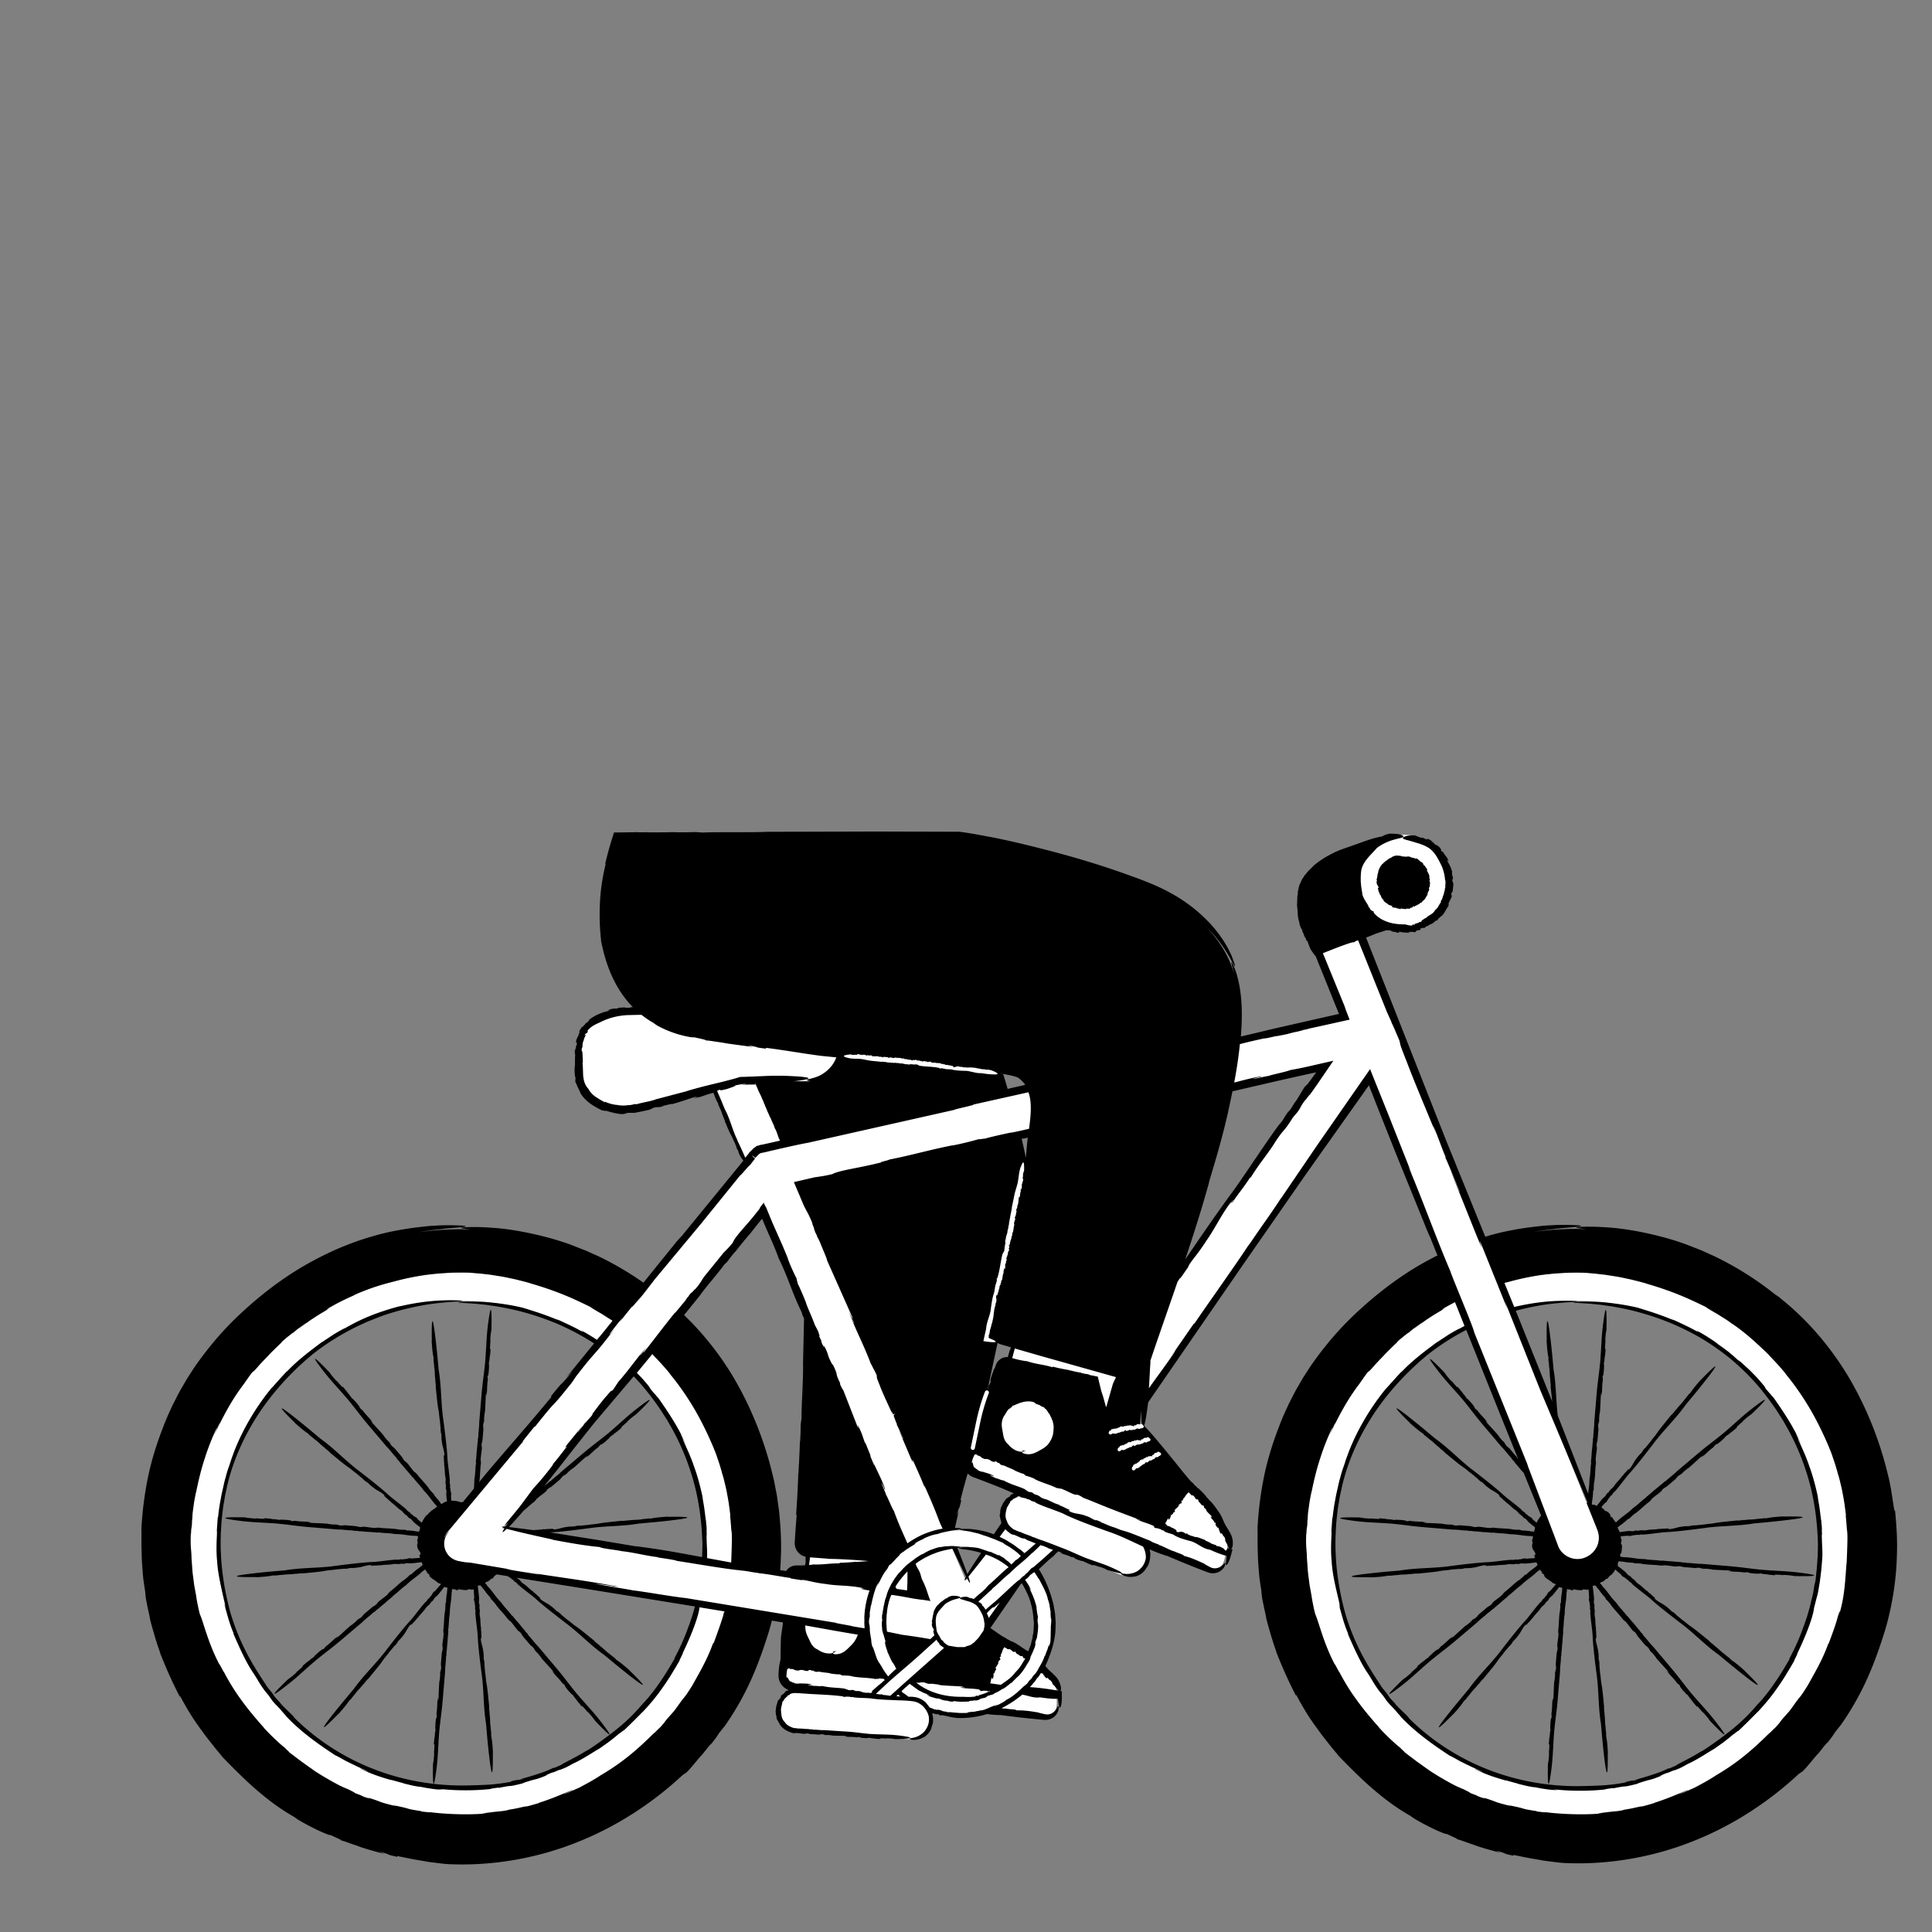 <svg xmlns="http://www.w3.org/2000/svg" xmlns:xlink="http://www.w3.org/1999/xlink" viewBox="0 0 480 480" xmlns:v="https://vecta.io/nano"><rect x="0" y="0" width="480" height="480" fill="#808080" stroke="none"/><g fill="#fff"><path d="M199.06 400.05l2.32-19.65 28.32 2.32-3.64 28.58zm63.44 23.8c.1-.75.05-1.68 0-2.6l-67.84-7.9-.2 2.97c-.03 1.36 1.14 2.6 2.55 2.82l62.36 7.27a2.82 2.82 0 0 0 3.14-2.55z"/><path d="M262.5 420.12c-.48-3.2-7.22-9.1-12.1-11.67-.4-.3-.86-.5-1.48-.83l-4.36 11.5 17.94 2.15c.02-.33 0-.74-.01-1.15z"/><use xlink:href="#B"/></g><path d="M35.1 379.9v-.4c-.01.13 0 .27 0 .4z"/><g fill="#fff"><use xlink:href="#B" x="-277.11"/><path d="M250.3 340.26l1.33-6.4 25.87 8-3.2 13.6z"/><circle cx="348.66" cy="219" r="11.6"/><path d="M396.86 380l-61.6-153.9c-1.1-2.8-4.2-4.1-7-3s-4.1 4.2-3 7l9.1 22.7-139.6 31.3-6.43-15.4h12.23a8.71 8.71 0 0 0 8.7-8.7 8.71 8.71 0 0 0-8.7-8.7h-44.3c-4.8 0-12.5 2-12.5 10.4v4.2c0 7.4 7.5 10.4 12.5 9.8 4.33-.5 14.4-3.2 21.16-5.1l7.75 18.56-74.6 91.04c-1.3 1.6-1.6 3.8-.7 5.7.8 1.8 2.6 2.9 4.5 3.1 3.58.43 56.4 9.08 101.32 16.52a22.82 22.82 0 0 0 4.75 11.81L216 421.3l-17.24-1.3c-2.8-.2-5.2 1.8-5.4 4.6s1.8 5.2 4.6 5.4l27.9 2.1c2.8.2 5.2-1.9 5.4-4.6.07-.97-.14-1.88-.54-2.67a22.87 22.87 0 0 0 7.84 1.37c12.7 0 23-10.3 23-23 0-5.04-1.63-9.7-4.38-13.5l5.3-4.76 15.8 6.26c2.6 1 5.5-.2 6.5-2.8 1-2.5-.2-5.5-2.8-6.5l-16.77-6.64 74.97-107.56 46.6 116.4c.8 2.1 2.9 3.4 5 3.4.7 0 1.3-.1 2-.4 2.9-1.2 4.2-4.3 3.1-7.1zm-272-.3l64.7-78.9 35.35 83.9c-3.44 2.54-6.15 6.03-7.75 10.07l-92.3-15.06zm101.67 8.82l3.53 8.38-8.82-1.46c1.22-2.7 3.04-5.06 5.3-6.92zm-4.96 33.2l1.6-1.44c.68.62 1.4 1.2 2.16 1.72l-3.76-.28zm1.85-7.08c-1.84-2.43-3.1-5.3-3.6-8.44l10.97 1.82-7.37 6.62zm34.14-11.44c0 10.5-8.5 19-19 19-4.74 0-9.07-1.75-12.4-4.62l9.27-8.33c.94.5 2.03.8 3.17.8a6.7 6.7 0 0 0 6.68-6.24l6.38-9.15 2.52-2.27c2.13 3.07 3.38 6.8 3.38 10.8zm-17.6-10.5l-3.53-8.37a18.74 18.74 0 0 1 2.13-.13c2.3 0 4.48.43 6.5 1.17l-5.1 7.33zm14.92-21.38c-2.22-.34-4.56.85-5.4 3.08-.57 1.4-.4 2.98.3 4.26l-2.3 3.32a23 23 0 0 0-8.88-1.78c-1.27 0-2.52.1-3.74.3l-36.36-86.2 130.5-29.2-74.1 106.22z"/><path d="M303.9 388.32c.3-.7.5-1.6.7-2.5l-63.2-25.9-1 2.8c-.4 1.3.4 2.8 1.7 3.4l58.1 23.8c1.5.6 3.1-.1 3.7-1.6z"/><path d="M304.9 384.72c.4-3.2-4.5-10.7-8.5-14.5-.3-.4-.7-.7-1.2-1.2l-7.3 9.9 16.7 6.9c.1-.3.2-.7.3-1.1z"/></g><path d="M351.77 231.45h0l-.05.1zm-1.42-5.7h0l-.03.06z"/><path d="M349.53 212.87c-.28-.04-.57-.07-.86-.07h-.2c-.24-.12-.7-.25-1.5-.23l.02-.03c-.7.1-1.1.3-1.47.63-.15-.1-.5.27-.66.32v-.02c-.26.35-.76.45-.98.83 0-.02-.03-.06.04-.13-.2.23-.44.56-.53.52-.45.56-.96 1.46-.96 1.95l-.02-.04c.02.28-.1.32-.13.6-.02.01-.03.03-.03.03.02.3-.15.8-.14 1.03l-.07.01-.02.56.02-.2c.18.08-.14.42.01.82 0 .4.45.7.46 1.07.13.15-.18-.12-.04.13-.1.03-.1-.1-.15-.02.1.25.03.46.2.75l-.06.04c.3.35.26.8.53 1 .3.35-.02.4.38.7l.04.2c.13.17.2.03.3.23-.06.03.16.25.02.2.3.45.86.62 1.36 1.1.2-.02.46.2.6.16-.01.06.62.3.22.25-.03-.01-.1-.03-.08-.05l-.07.05c.3.3.7.2 1.07.33-.1-.05-.26-.1-.14-.1l.35.1-.1.04c.17.06.35.1.52.15l-.06-.1c.25.07.33.23.64.15.14-.05-.24-.12.04-.12.34.08.88.16 1.33.13-.05-.08.07-.1.2-.13l.03.07c.46-.18.2.15.66-.05l.06-.12c.37-.25.28.1.66-.26-.17.08-.14-.12.08-.17l-.03.1c.1-.06.14-.1.22-.12-.05.07.01.1.17.02l-.08.14.27-.27c.3-.04.6-.37.75-.34 0 0 .5-.3.55-.48-.04.13.22-.07.2.06.07-.16.36-.5.53-.6l-.02.03c.54-.44.63-.97 1.02-1.44-.1-.02.1-.28-.04-.26.18-.58.64-.98.36-1.3.05-.27.17-.3.2-.44v.07l.1-1.06c-.03-.2-.17-.23-.15-.56.07.1.05-.03.04-.16.01.08.04.1.07-.07-.02-.02-.03-.06-.05-.1 0 0 .01-.01.02-.01-.04-.2-.06-.17-.05-.07-.01 0-.02.01-.04.04.05-.23-.1-.6.01-.65-.17-.63-.42-1.03-.68-1.5.02-.08.12.01.2.14l-.18-.33c.07-.03.14.18.2.28-.08-.48-.53-.78-.75-1.26l-.12-.05-.01-.03c-.03.02-.13-.04-.2-.1 0-.1.13-.1-.05-.3-.08-.2-.43-.4-.66-.56.1.1.04.1-.02.08-.1-.1-.1-.2-.2-.23l.05-.08c-.01.1-.33-.13-.4-.13-.02-.1.2.07.25.05-.43-.3-.2-.16-.66-.43-.27-.08 0 .1-.16.1-.22-.1-.46-.14-.7-.3l.05.1c-.44-.1-.68-.2-.95-.35-.25-.03-.48-.02-.68.01zM195.1 420.23l.06-.1-.06.1zM143.86 256.1h0l.01-.2zM293.6 373.28h0l.04.1zm-203.74 29.9l-.06.07.06-.07zm-.2-52.98c.01-.01-.03-.08-.16-.25l.16.25zm308.62-7.7c.02 0 .04-.08.06-.3l-.06.3zm-2.18 11.03v-.1.1zm20.83 65.05c-.01.01.03.08.16.25l-.16-.25zm-29.4-3.32v.1-.1zm-26.56-35.16h-.1.1zm-3.34 29.36c-.01-.01-.08.03-.25.16l.25-.16zm9.34-6.28l-.06.07.06-.07zm43.68 6.06l.07.06-.07-.06zm-43.88-59.04c.01-.01-.03-.08-.16-.25l.16.25z"/><path d="M470.65 375.35l-.8-5.16-.45-2.36-.53-2.17c-1.92-7.78-5.1-15.94-9.54-23.46-4.46-7.5-10.3-14.3-16.73-19.43-.2-.2-.57-.5-.9-.73l-.44-.3c-.1-.08-.2-.12-.2-.12-3.92-3.13-8.14-5.9-12.58-8.23 0 0-1-.54-2.7-1.36l-3.05-1.37-3.88-1.52c-5.62-2.05-12.88-3.65-18.5-4.12-2.82-.23-5.2-.3-6.77-.23-1.56.04-2.3.13-1.83.26.24.07.78.15 1.66.24.23.03.5.05.77.08l-2.43-.06a77.63 77.63 0 0 0-10.62.74c1.1-.2 2.13-.34 3.05-.48l3.88-.45 2.64-.22c2.75-.25 2.54-.37 1.06-.5-1.5-.08-4.32-.15-6.75.04-1.22.04-2.34.17-3.15.27l-1.33.15c-4.08.53-7.64 1.24-10.92 2.22l-.6.18-9.87-24.28-13.4-33.98-6-15.18-.35-.87c1.06-.4 2.02-.84 3.2-1.25.48-.13 1.06-.32 1.7-.54.06-.02.12-.05.18-.07.28.05.57.1.87.17-.2-.1-.48-.15-.27-.2l.64.18-.16.07c.32.1.64.2.97.27l-.12-.15c.47.13.62.4 1.2.26.26-.1-.45-.2.07-.2.64.14 1.62.27 2.47.2-.1-.13.13-.16.35-.22l.04.12c.85-.32.38.25 1.22-.1l.1-.2c.7-.44.5.15 1.23-.47-.32.14-.25-.2.17-.3l-.06.15c.2-.1.27-.17.42-.22-.1.12 0 .2.3.02l-.15.24.5-.5c.53-.1 1.1-.7 1.4-.64 0 0 .24-.14.48-.33s.5-.4.54-.56c-.1.24.4-.14.35.08.13-.3.68-.93 1-1.1l-.03.06c.98-.83 1.18-1.8 1.9-2.66-.15-.02.18-.52-.05-.47.18-.55.46-1 .64-1.38.2-.4.28-.73.05-1 .1-.5.3-.56.36-.82v.13c.1-.97.15-1.24.18-1.97-.04-.36-.28-.42-.26-1.05.12.2.08-.06.07-.3.02.15.07.2.12-.12a.67.67 0 0 1-.08-.17c.01 0 .01-.02.03-.01-.07-.4-.1-.32-.1-.14-.02-.01-.03.01-.06.07.1-.42-.18-1.13-.01-1.2-.3-1.17-.75-1.93-1.24-2.77.04-.14.2.03.37.28l-.34-.62c.12-.06.25.33.36.52-.17-.87-.96-1.46-1.4-2.34l-.2-.1-.02-.06c-.04.04-.23-.1-.33-.2 0-.18.22-.16-.12-.52-.1-.18-.28-.38-.5-.56l-.7-.48c.2.2.08.2-.03.14-.18-.16-.2-.34-.4-.4l.08-.14c-.02.17-.6-.25-.7-.25-.04-.18.36.14.46.1-.8-.57-.4-.3-1.23-.8-.5-.17.01.18-.27.17-.4-.2-.85-.27-1.27-.58l.1.2c-.8-.2-1.26-.4-1.78-.65-1.58-.1-2.42.17-2.8.35s-.37.35-.15.47c.4.26 1.46.44 1.45.47 1.03.28 1.77.54 2.6.77.8.3 1.7.6 2.72 1.38.4.4.73.73.97 1.06.26.32.44.63.63.94.37.62.7 1.25 1.2 2.3.4 1.02.7 2.17.76 3.25.13.25.14.6.1.98-.01.37-.05.75-.02 1.07l-.15.22c.04.22.03.47-.1.66l-.03-.02c0 .33-.12.66-.14.82l-.03-.02-.12.37-.02-.08c-.07.56-.34 1.07-.6 1.5l.15.03c-.68.85-.66 1.35-1.45 1.98l-.02-.03c-.57 1.2-1.55 1.18-2.4 2.14.1-.12-.1-.03-.1-.07-.46.37-1.05.6-.93.88-.4.2-.36.06-.45-.02.05.1-.3.3-.6.42l.13-.1c-.3.14-.6.22-.93.32l.25.18c-.53.07-.2-.25-.67-.06l.05.2c-.74.08-1.2-.14-1.87-.27-1.4.01-2.88-.12-4.27-.6-1.38-.46-2.65-1.25-3.5-2.3l.02-.18c.1-.17-.72-.3-.65-.52l-.28-.16c-.02-.1-.1-.27.03-.17-.16-.23-.2-.22-.37-.34l-.07-.32c-.52-.97-1.17-1.7-1.5-2.86-.05-.72-.3-1.7-.35-2.73-.08-.5-.03-1.03-.06-1.53.05-.48.03-.95.1-1.33.07-1.1.68-2.2 1.4-3.13.73-.94 1.57-1.72 2.3-2.57.07-.03.18-.2.16-.2.54-.4 1.1-.77 1.7-1.08l.37-.18a6.56 6.56 0 0 1 .92-.4c.74-.32 1.7-.55 2.47-.75.76-.15 1.3-.33 1.18-.57-.14-.2-.97-.67-3.18-.6l.04-.06c-.92.15-1.57.38-2.12.72-2.45.45-3.87 1.04-6.85 2.1l-3.24 1.13c-.9.35-1.82.72-3.2 1.5-1.33.7-2.68 1.62-3.8 2.6-.45.56-1.47 1.32-1.9 2.1l-.27.2c-.14.27-.3.57-.5.8l-.01-.03c-.17.42-.45.84-.5 1.06v-.03l-.2.5v-.1c-.26.75-.4 1.55-.53 2.2l.1-.04c-.08.35-.14.66-.17.93l-.03.76-.06 1.6V225c.26 1.63.03 2.64.62 4.26-.08-.2-.02.1-.05.1.2.76.5 1.54.65 1.5.17.54.1.46.06.55.07-.03.27.42.44.83l-.1-.18c.15.4.34.77.52 1.15l.03-.28c.24.62-.1.23.22.8l.1-.06c.4.84.5 1.4.9 2.2l.4.6.26.38.36.47.1.12c.03.04.06.1.1.06h.01l.9 2.24 4.9 12.16-17.3 3.93c-2 .5-4.43 1.08-7.07 1.68.27-3.35.34-6.66.05-9.56-.26-2.97-.88-5.45-1.45-7-.62-1.55-1-2.22-.94-1.72.02.34.32 1.2.63 2.7-.25-.9-.53-1.78-.87-2.6-1.35-3.26-3.4-6.33-6.08-9.1a38.69 38.69 0 0 1 2.13 2.25 33.77 33.77 0 0 1 3.9 5.67c1.36 2.58 1.37 2.32.9.83-.15-.38-.32-.84-.5-1.35-.2-.5-.5-1.05-.76-1.63-.6-1.13-1.32-2.34-2.1-3.4-1.5-2.13-3.07-3.7-3.07-3.7-6.15-6.3-12.67-8.94-19-11.23-6.45-2.34-13.38-4.57-23.2-7.03-4.3-1.1-7.86-1.9-11.04-2.54l-4.54-.85-2.16-.35-1.07-.16-.54-.07c-.05-.01-.28-.04-.4-.03h-.27l-20.63-.05-26.67.07c-4.06.2-11.24 0-16.05.18l-1.86-.12c-1.66.06-3.6.1-5.27.04l.1-.03c-2.48.1-5.27.04-6.5.08l.1-.04-3 .02.52-.05-3.25.06-2.06.02h-.8l-.03.1-.05.17-.1.35-.4 1.26a89.69 89.69 0 0 0-1.64 6.07l.2-.3c-1 4.13-1.32 7.04-1.47 9.85-.12 2.8-.13 5.53.3 9.4l-.05-.1c.96 4.82 2.3 8.54 4.33 11.94 1 1.63 2.16 3.2 3.6 4.66-.42.03-.84.07-1.3.06.46.02 1 .02.64.1-.44 0-.93 0-1.4.02.1-.04.2-.08.3-.12a24.7 24.7 0 0 0-2.1.15l.3.1c-1.02.1-1.44-.05-2.52.43-.48.23 1-.08-.05.23-1.34.28-3.36 1.02-4.8 2.24.23 0-.16.3-.5.68l-.13-.04c-.6.8-.77.88-.92 1s-.36.2-.8 1.1v.4c-.3.84-.4 1.04-.53 1.27-.1.23-.33.5-.3 1.47.12-.75.33-.3.1.6l-.08-.25c-.08.5-.03.68-.07 1-.05-.3-.17-.18-.2.57l-.12-.5c.05.47.08.98.16 1.4-.13 1 .03 2.62-.14 3.03 0 0 0 .14-.01.35s-.01.5.01.84a14.55 14.55 0 0 0 .09.99c.05.3.15.54.2.67-.2-.46.01.87-.2.52.1.3.4.88.62 1.47.3.57.57 1.17.73 1.5l-.1-.1c.68 1.24 1.6 2.05 2.48 2.75.94.64 1.87 1.18 2.95 1.72-.05-.15 1.1.34.88.06 2.32.66 4.37 1.2 5.25.6 1.1-.1 1.3-.02 1.85-.05l-.25.07c1.97-.36 2.5-.5 3.95-.8.7-.2.75-.5 2.03-.73-.4.2.13.06.6-.05-.3.1-.38.15.25.07.08-.05.2-.1.33-.15.01.01.03.01.02.02.78-.23.64-.23.27-.15.01-.02-.02-.03-.14-.03.85-.06 2.28-.57 2.42-.42 2.36-.64 4-1.27 5.93-1.86.24.03-.2.23-.75.42l1.38-.4c.02.13-.78.3-1.2.43 1.6-.22 3.1-1 4.9-1.4.42 1.18.7 1.92 1.18 2.67-.1.2.38.96.45 1.26l-.02-.02c.42.66.5 1.5.9 2.15-.02-.02-.07-.02-.14-.17.23.5.55 1.16.47 1.23.52 1.18 1.17 2.86 1.64 3.57l-.05-.04c.28.4.25.56.5 1.02 0 .03.01.07 0 .07.3.43.6 1.38.8 1.74l-.05.05.4.94-.13-.36c.22.05.2.76.6 1.4.2.5.6.9.87 1.36l-15.86 19.4c1.38-1.75-.66.7-.58.53l-7.3 9.03-1.07 1.35c-2.72-1.9-5.54-3.64-8.48-5.2 0 0-1-.54-2.7-1.36l-3.05-1.37-3.88-1.52c-5.62-2.05-12.88-3.65-18.5-4.12-2.8-.23-5.2-.3-6.77-.23-1.56.04-2.3.13-1.83.26.24.07.78.15 1.66.24.23.03.5.05.77.08l-2.43-.06a77.63 77.63 0 0 0-10.62.74c1.1-.2 2.13-.34 3.05-.48l3.88-.45 2.64-.22c2.75-.25 2.54-.37 1.06-.5-1.5-.08-4.32-.15-6.75.04-1.22.04-2.34.17-3.15.27l-1.33.15c-4.07.53-7.64 1.24-10.92 2.22-3.3.92-6.3 2.08-9.35 3.4-6.02 2.75-12.22 6.2-19.7 12.5-6.54 5.56-10.07 9.76-13.4 14.16-.8 1.1-1.64 2.23-2.4 3.45l-1.2 1.85-1.17 2.02c-.84 1.37-1.57 2.92-2.43 4.57-.77 1.7-1.65 3.53-2.4 5.62-1.55 3.96-2.87 8.17-3.74 12.46a85.26 85.26 0 0 0-1.6 12.76c.03 1 .02 2.16.01 3.44 0 1.28.07 2.66.1 4.07.06 1.4.2 2.83.3 4.2.15 1.36.36 2.65.54 3.8.02.6.12 1.2.18 1.8l.5 2.5a56.9 56.9 0 0 1 .54 2.5l-.06-.1a81.65 81.65 0 0 0 .96 3.47c.3 1.08.57 2.02.8 2.57l-.07-.08.95 2.76-.2-.46c1.5 3.9 3.28 7.84 5.04 11.2l-.02-.35c1.9 3.6 3.4 5.92 4.98 8.08.78 1.08 1.55 2.15 2.45 3.26l1.4 1.78 1.64 1.97-.1-.05c3.23 3.32 5.8 5.9 8.6 8.32 2.8 2.4 5.75 4.73 9.92 7.06-1.03-.6.4.33.3.3 3.77 2.27 8.1 4.15 8.26 3.92l2.3 1.07c.27.14.2.17.38.3.04-.13 2.6.9 5 1.64l-1.1-.32c2.25.78 4.54 1.42 6.85 2-.44-.17-.87-.37-1.3-.58 3.64.98.86.5 4.4 1.3v-.2l3.5.7c1.08.22 2.1.36 3.12.55 1 .2 2.03.32 3.1.45s2.22.3 3.5.33c10.56.43 21.6-1.48 31.58-5.5 10.02-3.97 18.93-9.95 26.1-16.64l.73-.5c.46-.08 3.56-4.1 4.14-4.58l1.42-1.8c.43-.48 1.3-1.52.63-.6 1.3-1.67 1.35-1.7 2.17-2.98l1.42-1.77c4.78-6.86 7.73-13.42 10.4-21.76.44-1.3.87-2.8 1.28-4.4l2.75.46c-.12 1.32-.34 2.3-.5 3.75l-.07 2.77-.03 2.87c-.08.01-.08.13-.1.22l-.08.38-.15.86-.1.9-.05.6c-.01.2-.02.43-.02.64l.01.3c0 .13 0 .25.02.4.12 1.12.78 2.06 1.6 2.64a4.02 4.02 0 0 0 .97.49c-.14.05-.2.07-.27.07-.1.01-.23 0-.67.33-.04.07-.08.13-.1.2-.35.35-.46.43-.6.5-.13.08-.27.18-.53.67.26-.35.24-.06-.08.34l.02-.15c-.16.24-.17.35-.28.5.06-.17-.06-.14-.24.26.01-.1.02-.2.05-.3-.1.27-.17.53-.2.8-.3.57-.34 1.58-.4 1.83-.05-.01.02 1.37.27 1.63-.14-.25.04.5-.1.3.17.33.7 1.23.9 1.6l-.06-.06c.9 1.32 2.04 1.77 3.34 2.18-.04-.08.67.08.5-.06 1.34.02 2.32.4 2.8.1.58.03.68.13.98.17h-.14c1.08.05 1.4.07 2.2.14.4 0 .48-.16 1.2-.06-.24.05.06.06.33.08-.17 0-.23.02.12.1.05-.02.13-.02.2-.03 0 .01.02.01.01.02.45.01.37-.01.17-.04.01-.01-.01-.02-.07-.04.46.12 1.3.1 1.35.2 1.35.08 2.32.04 3.45.08.12.07-.14.1-.47.1l.8.04c-.01.08-.46.01-.7.01.94.2 1.97.02 3.07.22l.24-.05.07.02c0-.03.25-.06.42-.06.15.08-.02.16.53.2.43.1 1.24.06 1.8.06-.3-.03-.2-.07-.07-.08.28.02.43.1.64.1l.02.1c-.1-.1.73-.04.83-.07.15.08-.43.03-.5.08l1.66.1c.6-.03-.1-.1.2-.16.52.02 1.03-.01 1.63.1l-.18-.1c.98.01 1.57.06 2.22.2 7.33-.13 1.6-.82 1.6-.82-2.85-.4-4.35-.27-7.77-.46-3-.27-3.78-.5-6.9-.66l-4.52-.3c-.7.07-1.9-.14-2.73-.1l-.3-.1a3.33 3.33 0 0 1-.89-.05l.02-.02c-.42.02-.9-.05-1.1-.03l.02-.02-.5-.03.1-.02c-.73-.01-1.52-.02-2.04-.18l.03.1c-.6-.2-1-.35-1.35-.56-.35-.2-.7-.44-1.02-.9h.03c-.54-.48-.77-1.05-.88-1.6-.1-.56-.14-1.13-.16-1.88 0 .2.05-.07.07-.05.05-.68.38-1.34.23-1.43.26-.45.25-.33.34-.36-.06-.03.16-.42.43-.72l-.1.16c.24-.3.53-.55.84-.77a2.45 2.45 0 0 0-.27.02c.54-.32.22.04.7-.28l-.06-.1c.8-.36 1.34-.3 2.13-.25.4.01.88.05 1.34.08l1.42.1 2.84.15c1.9.1 3.74.22 5.46.45l.15.1c.06.13.96-.12 1.1.01l.4-.03c.1.03.35.07.14.1.37.03.38.01.65-.01l.4.1c1.46.17 2.7.1 4.24.26 1.83.3 5.32.4 7.33.48.7.01 1.44.06 2.2.13.77.07 1.44.15 2.07.46 1.25.6 2.1 1.7 2.54 2.9 0 .08.1.28.1.28.14.77.13 1.6-.13 2.32 0 0-.2.7-.77 1.44-.57.75-1.6 1.4-2.46 1.64s-1.54.24-1.4.4c.08.06.36.2.96.23.6.03 1.55-.04 2.7-.72l-.04.07c1.3-.9 1.83-1.9 2-2.98.1-.06.2-.38.22-.73.05-.35.01-.72.04-.9l.02.03c-.08-.45-.13-.92-.23-1.4.45.13.9.25 1.37.36l-.37-.24c1.07.32.23.24 1.28.47l.01-.12c1.52.26 2.4.6 3.9.73 2.45.1 5-.24 7.4-.97.88.1 1.76.2 2.62.22.15.05.56.03.56 0l4.36.54 3.05.34 2.8.27.72.06a4.43 4.43 0 0 0 .89-.02 3.53 3.53 0 0 0 1.55-.63c.86-.64 1.2-1.5 1.26-2.05.06-.56-.05-.78-.18-.65-.16.12-.3.7-.97 1.34-.33.3-.84.6-1.46.66-.32.03-.62 0-1-.1l-1.38-.32.1-.03c-2.37-.4-3.87-.6-5.54-.55-.23-.32-1.96-.26-2.5-.42l.06-.02c-.44.02-.88-.03-1.33-.1 1.9-.94 3.62-2.1 5.16-3.37 1.35.2 2.74.85 4.1.7.05.04.2-.01.2-.04l1.5.2s1.56.2 2.72.18l.32-.01.26 1.54c.1.88.26.8.44.4a3.94 3.94 0 0 0 .22-.99l.06-.6.01-1c-.01-.34-.01-.67-.01-.97v-.22c0-.08-.1-.04-.16-.07a1.57 1.57 0 0 1-.23-.04.4.4 0 0 0 .12-.11c.08-.2.08-.6.04-.92-.06-.3-.14-.54-.14-.54-.28-.98-.72-1.54-1.2-2.08-.5-.52-1.07-1.02-1.82-1.73l-.7-.83c.57-1.17 1.03-2.4 1.5-3.8.48-1.48 1.06-3.7 1.04-6l.03-.86-.05-.85c-.04-.57-.07-1.12-.13-1.66l-.27-1.53c-.07-.5-.17-.94-.3-1.34-.6-2.3-1.52-4.7-2.8-6.96-.2-.35-.42-.68-.64-1.02 1.1-1.02 2.23-2.17 3.74-3.35.2-.3.7-.72 1.08-1.1.26.1.53.17.8.27.1.1-.17.05-.48-.05l.75.27c-.04.07-.44-.13-.68-.2.84.47 1.87.6 2.86 1.12l.24.03.06.03c.01-.03.26.02.42.07.12.12-.07.15.44.35.38.22 1.16.42 1.7.6-.28-.12-.18-.12-.04-.1.26.1.38.22.6.27l-.01.1c-.07-.12.7.18.8.18.12.12-.42-.1-.5-.08l1.55.6c.57.15-.07-.12.23-.1.5.17 1 .3 1.52.57l-.15-.15c.93.3 1.47.52 2.06.85 7.03 2.05 1.77-.3 1.77-.3-2.6-1.23-4.07-1.55-7.27-2.75-2.78-1.15-3.46-1.6-6.38-2.68-1.38-.56-2.86-1.1-4.22-1.62-.7-.14-1.77-.7-2.57-.9l-.27-.18c-.27-.07-.6-.17-.84-.3h.02c-.4-.1-.84-.3-1.04-.36l.02-.01-.48-.18h.1c-.7-.22-1.44-.47-1.9-.77v.1c-.5-.36-.84-.63-1.12-.93-.27-.3-.53-.63-.7-1.17l.03.01c-.38-.62-.43-1.23-.4-1.8.05-.57.18-1.1.4-1.83-.05.18.07-.05.1-.03.25-.63.76-1.15.64-1.3.38-.35.34-.24.43-.24-.05-.05.28-.36.63-.56l-.14.12c.32-.2.67-.36 1.03-.5-.1-.03-.17-.04-.26-.06.6-.15.23.1.72-.05l.08.1c.02.24 1.6.3 1.7.57l.66.16c.16.1.5.3.18.2.57.24.6.2 1.03.32l.56.37c2.2 1.02 4.22 1.56 6.57 2.58 2.74 1.42 8.2 3.38 11.33 4.5 2.76.92 5.62 2.36 8.5 3.68.4.73.64 1.55.68 2.34a.78.78 0 0 0 .03.3c-.08.77-.35 1.55-.8 2.18 0 0-.38.6-1.15 1.15-.76.55-1.92.85-2.83.82-.9-.03-1.54-.23-1.45-.03.05.08.3.3.85.5.56.2 1.48.43 2.8.13l-.06.05c1.52-.47 2.32-1.3 2.8-2.26.27-.05.6-1.14.73-1.5l.01.04c.13-.95.37-2 0-2.9.02.03.07.04.13.25a6.95 6.95 0 0 0-.1-.37c1.22.53 2.44 1.02 3.65 1.4.13.1.53.18.54.15l4.05 1.7 2.85 1.15 2.62 1.02.67.25c.27.1.57.18.86.22a3.43 3.43 0 0 0 1.67-.19c1-.38 1.56-1.13 1.76-1.63.2-.52.16-.77 0-.68-.18.07-.47.6-1.3 1.02-.4.2-.97.35-1.58.25-.32-.05-.6-.17-.95-.36l-1.24-.68h.12c-2.18-1.02-3.57-1.6-5.2-2.02-.13-.37-1.8-.78-2.3-1.07h.06c-1.44-.35-2.72-1.3-4.1-1.67.06 0 .12-.06.42.06-.97-.36-2.3-.83-2.3-1-2.3-.9-5.43-2.26-7-2.6h.12c-.9-.17-1.08-.42-2.05-.7-.04-.04-.1-.08-.1-.08-.97-.2-2.65-1.06-3.4-1.28v-.12l-1.8-.7.66.3c-.35.2-1.3-.73-2.67-1.1-1.2-.54-2.73-.43-3.94-1.1-.66-.12.62 0-.32-.27.03-.16.46.08.28-.13-.92-.3-1.4-.75-2.53-1.1v-.13c-1.52-.38-2.63-1.26-3.67-1.45-1.5-.5-.84-.74-2.47-1.15l-.53-.4c-.65-.3-.55 0-1.25-.38.1-.08-.9-.45-.42-.37-1.58-.83-3.44-1.15-5.5-2.3-.55 0-1.6-.56-2-.57-.02-.1-2.18-.9-.88-.6.1.03.3.1.27.13l.2-.05c-1.15-.72-2.3-.8-3.5-1.34.35.2.83.37.48.32l-1.13-.48h.28c-.12-.06-.32-.14-.37-.18-.07-.04-.15-.1-.23-.16-.16-.12-.3-.27-.4-.43 0 .07 0 .14.01.2-.2-.25-.22-.47-.27-.66-.04-.2-.1-.37-.18-.65-.1-.27-.15.42-.2.01l.2-.77c.01-.02.01-.04.02-.05.1-.3.26-.63.4-.97.07-.13.1-.15.15-.2.04-.05.13.07.18.08 0-.08.01-.1.04-.12h.07l.27.1v.13c1.57.46.45.48 2 .96l.33-.05c1.44.32.63.54 2.25.84-.6-.22-.17-.37.53-.02l-.23.04c.4.14.57.15.82.28-.26-.04-.2.1.4.33l-.45-.02 1.2.25c.82.47 2.25.9 2.54 1.2 0 0 1.83.84 2.32.84-.42-.05.6.4.25.42.53.08 2 .56 2.5.92l-.1-.03c2.05 1 3.68 1.3 5.5 2.23-.03-.17.94.3.76.04 2 .63 3.4 1.78 4.3 1.57a16.75 16.75 0 0 1 .63.26c.4.2.54.36.86.5l-.22-.06c1.7.64 2.17.83 3.4 1.35.03.01.06.01.08.02 3.32 1.4 7.43 2.92 10.1 3.92.02.01.05.02.07.03-.15-.03-.34-.08-.55-.15l1.24.47c-.06.12-.73-.22-1.12-.35 1.33.77 2.97 1.02 4.55 1.83-.02.03-.04.05-.07.08l.22.12c-.03.04-.05.1-.07.13-.12.07.23.13.56.17.33.05.63.08.6.17l.44.08c.06.07.25.2.03.15.33.15.37.12.64.16.08.08.23.2.27.26.74.42 1.5.45 2.3.84.88.66 2.83 1.2 3.95 1.5 1.62.32 3.04 1.83 4.72 2.13.04.05.2.04.2.02l1.4.6s1.45.62 2.57.9l.3.08-.17 1.55c-.14.87.03.84.32.5.16-.2.33-.54.48-.9a5.99 5.99 0 0 0 .21-.56l.28-.98.25-.94.06-.22c.03-.07-.1-.07-.14-.1-.08-.04-.14-.07-.2-.1.05-.01.1-.03.14-.08.13-.17.24-.55.28-.88.02-.3.01-.56.01-.56-.01-1.02-.28-1.67-.6-2.33-.34-.64-.76-1.27-1.28-2.15-.8-1.6-.82-2.16-1.94-3.64-.48-.74-1.08-1.47-1.64-2.13-.4-.2-.7-.88-1.15-1.14l-.03-.22c-.16-.1-.3-.2-.38-.38l.03-.01c-.23-.13-.37-.38-.5-.44l.03-.02-.22-.2h.07c-.37-.26-.68-.58-.93-.9l-.08.13c-.12-.18-.25-.32-.35-.42.02.03-.15-.16-.27-.26-.16-.14-.3-.27-.44-.42.01-.01.01-.02.02-.03-.08-.08-.16-.17-.25-.25l.03-.02c-.05-.02-.07-.04-.12-.06-.18-.17-.34-.3-.35-.3l-.37-.4-.3-.36-.42-.5-.83-1-1.64-2.03s-3.96-4.95-6.56-7.9c-.63-.7-1.17-1.3-1.57-1.68.36-.9.76-3.96.76-3.96l.26-1.87 23.14-33.58 15.93-22.92 15.77-22.26.25.67 2.72 6.9 3.64 9.16 7.23 17.8c.17.47.52 1.3.82 2l.4.92a4.18 4.18 0 0 0 .18.37l1.78 4.45c-5 2.5-10.25 5.74-16.36 10.88-6.54 5.56-10.07 9.76-13.4 14.16-.8 1.1-1.64 2.23-2.4 3.45l-1.2 1.85-1.17 2.02c-.84 1.37-1.57 2.92-2.43 4.57-.77 1.7-1.65 3.53-2.4 5.62-1.55 3.96-2.87 8.17-3.74 12.46a85.26 85.26 0 0 0-1.6 12.76c.03 1 .02 2.16.01 3.44 0 1.28.07 2.66.1 4.07.06 1.4.2 2.83.3 4.2.15 1.36.36 2.65.54 3.8.02.6.12 1.2.18 1.8l.5 2.5a56.9 56.9 0 0 1 .54 2.5l-.06-.1c.3 1.17.65 2.4.96 3.47s.57 2.02.8 2.57l-.07-.08.95 2.76-.2-.46c1.5 3.9 3.28 7.84 5.04 11.2l-.02-.35c1.9 3.6 3.4 5.92 4.98 8.08.78 1.08 1.55 2.15 2.45 3.26l1.4 1.78 1.64 1.97-.1-.05c3.23 3.32 5.8 5.9 8.6 8.32 2.8 2.4 5.75 4.73 9.92 7.06-1.03-.6.4.33.3.3 3.77 2.27 8.1 4.15 8.26 3.92l2.3 1.07c.27.14.2.17.38.3.04-.13 2.6.9 5 1.64l-1.1-.32c2.25.78 4.54 1.42 6.85 2-.44-.17-.87-.37-1.3-.58 3.64.98.86.5 4.4 1.3v-.2l3.5.7c1.08.22 2.1.36 3.12.55 1 .2 2.03.32 3.1.45s2.22.3 3.5.33c10.56.43 21.6-1.48 31.58-5.5 10.02-3.97 18.93-9.95 26.1-16.64l.73-.5c.46-.08 3.56-4.1 4.14-4.58l1.42-1.8c.43-.48 1.3-1.52.63-.6 1.3-1.67 1.35-1.7 2.17-2.98l1.42-1.77c4.78-6.86 7.73-13.42 10.4-21.76 1.68-5 3.3-12.5 3.48-20.23.17-3.78-.1-7.66-.46-11.28zM249.6 266.9c.66.1 1.32.23 1.95.4.33.06.6.16.9.25a1.2 1.2 0 0 1 .35.14c.1.04.2.07.32.2a7.11 7.11 0 0 1 1.6 1.64l-4.38 1c-.32-1.13-.68-2.32-1.08-3.6l-.76-.2 1.1.17zm-78.85 4.17l-7.83 2.06c-1.15.48-3.32.77-4.7 1.2l-.57-.02c-.47.14-1.03.26-1.52.27l.03-.04c-.67.17-1.44.1-1.78.14l.03-.03-.83-.06.15-.04a8.88 8.88 0 0 1-3.42-.84l.03.17c-1.06-.53-1.72-.96-2.36-1.38-.32-.2-.6-.47-.9-.74-.25-.32-.6-.62-.82-1.1h.04c-.9-.94-1.25-2-1.36-3.02-.1-.5-.06-1.04-.1-1.6-.02-.6-.03-1.3-.13-2.03.05.38.07-.16.1-.13l-.08-1.95c-.04-.54-.08-.86-.23-.9.05-.95.14-.76.27-.87-.1 0-.08-.84.15-1.53l-.06.33.3-1c.13-.32.3-.63.43-.94l-.4.26c.56-.98.37-.12.9-1.04l-.17-.1c.98-1.22 1.9-1.57 3.23-2.18 1.34-.7 2.87-1.2 4.45-1.5.8-.13 1.6-.23 2.4-.26l2.54-.06c.28-.01.55-.01.83-.01 1.05.82 2.2 1.6 3.5 2.3-1.12-.6.43.34.33.32 2.06 1.15 4.37 2 6.15 2.45 1.78.47 3 .6 3.07.5 3.26.7 2.64.63 3.05.82 0-.12 2.86.36 5.42.73l-1.2-.13 7.35 1-1.4-.42c3.9.57.95.43 4.7.83l-.02-.2c5.4.7 8.53 1.32 13.74 2l3.72.37c-.16.43-.37.93-.7 1.43-.86 1.46-2.57 2.82-4.1 3.38-1.53.58-2.74.62-2.45.9.1.06.38.16.84.2-.28.03-.56.04-.84.04h-3.45c8.57-.93-.1-1.28-.1-1.28-2.58-.15-4.54-.13-6.62-.05l-3.3.14-1.9.07-1.12.03c-.32 0-.6.16-.75.18-.18.06-.36.1-.54.17-5.2 1.43-6.64 1.56-12 3.12zm16.98-1.8c-.1-.04-.34-.08-.07-.16.02.05.05.1.07.16zm-10.5 2.14c.01 0 .02 0 .03-.01 0 .01.01.02.01.04l-.04-.03zm5.96 11.8c-1.13-2.2-1.76-5.04-2.93-7.28-.01-.08-.13-.26-.15-.26l-.87-2.14-1.07-2.48c.08-.08.4-.23.64-.3.3.04.05.27 1-.01.8-.1 2.13-.67 3.1-1-.54.14-.38.02-.17-.08.48-.14.78-.1 1.14-.27l.1.14c-.06-.02.01-.07.06-.1a.45.45 0 0 1 .12-.06.69.69 0 0 1 .2-.02c.37-.03.8-.05.88-.08.28.12-.77.1-.9.2l3-.02c.25-.03.36-.05.4-.07l.98 2.25c.35.5.64 1.54 1.02 2.15l.04.28a2.67 2.67 0 0 1 .32.71l-.03-.01c.2.32.32.7.42.87l-.03-.01.18.4-.06-.06a14.86 14.86 0 0 1 .76 1.72l.06-.08c.4 1.18.73 1.53 1.06 2.6l-.03-.01c.72 1.15.73 2.03 1.37 3.2l-4.1.92c-.17.02-.35.07-.37.08s-.05.02-.08.02h-.04c-.07 0-.23.02-.3.04l-.15.05c-.03.03-.05.01-.05.02-.13.04-.24.08-.35.13-.14-.05-.24.04-.35.07-.04-.01-.02.07-.07.08-.07-.01-.13.03-.2.1l-.1.1c-.02.02-.03.03-.05.04l-.07.04c-.01.01-.03.02-.04.03a1.1 1.1 0 0 0-.28.18.74.74 0 0 0-.16.2l-.42.4-.27.26c-.04.05-.1.1-.2.2-.04.06-.1.15-.18.3l-.82.98c-.6-1.45-1.43-3.22-2-4.38zm6.06 2.28h0zm-.72.3l-.01-.01.01.01zm-.55 1.27h-.03l.03-.08v.08zm-.03-1.08v-.01.01zm-10.72 122.3l-.12.1c-1.52 4.24-3.63 7.65-5.05 10.27-1.23 1.96-1.67 2.6-2.2 3.22-.25.3-.5.63-.86 1.12-.35.5-.8 1.16-1.54 2.12l-1.24 1.4c-1.37 1.53-.85 1.22-2.43 2.87.05-.14-2.03 2.05-1.15 1.04-3.65 3.63-7.6 7.27-13.5 10.7-.6.42-1.66 1.05-2.68 1.64l-2.52 1.36-2.76 1.22c-1.12.47-1.78.72-.03-.08.3-.15.83-.38.8-.35l.4-.26c-3.58 1.47-6.48 2.77-10.2 3.75 1.1-.3 2.55-.7 1.6-.38-1.15.3-2.28.68-3.45.9l.7-.23-2.6.58c-.87.18-1.74.3-2.6.47l.73-.05-1.67.26-1.4.14c-.92.08-1.86.24-3.32.38-1.32.16 2.46-.08-.27.15-3.47.26-8.7.17-13.1-.4.4.14-.78-.02-2-.15l-.13-.1c-4.64-.73-1.7-.38-6.24-1.33-.28-.03-.56-.05-.83-.1-4.1-1.02-2.15-.72-6.63-2.08 1.74.64.75.48-1.36-.4l.56.15c-1.18-.45-1.6-.56-2.35-.93.7.27.4.07-1.3-.7l1.17.43c-1.08-.44-2.17-.86-3.22-1.38-2.42-1.22-6.1-3.45-6.96-4.15 0 0-.3-.2-.76-.53l-1.75-1.25-3.26-2.46c.93.7-1.48-1.4-.74-.87-1.24-.86-4.46-3.95-5.6-5.33l.24.24c-2.2-2.46-4-4.62-5.6-6.84-1.63-2.2-3.02-4.46-4.4-7.07.05.28-1.34-2.52-1.08-1.8-2.87-5.45-3.94-10.44-4.85-12.47-.38-1.34-.5-2.17-.64-2.8a38.76 38.76 0 0 1-.32-1.84l.13.65-.6-3.27-.32-2.48c-.1-.75-.15-1.47-.2-2.24-.04-.77-.15-1.6-.16-2.56-.07-1.93-.3-2.24-.15-5.72.05 1.13.02-.3.15-1.6-.05.83-.05 1.1.12-.6 0-.24.02-.6.03-.96.01-.01.01-.08.02-.05.18-2.16.16-1.8.01-.8 0-.04-.02 0-.04.15l.52-3.8c.24-1.3.43-2.36.5-2.48.65-3.2 1.33-5.92 2.17-8.44.8-2.55 1.75-4.9 2.87-7.37.3-.53-.18.65-.8 2.1.53-1.17 1.02-2.36 1.63-3.5.03.03-.2.53-.53 1.15l-.87 1.95c1.98-4.13 4.15-8.52 7.44-12.8.2-.32.42-.6.63-.92l.2-.25c-.02 0 .15-.25.38-.58l.78-1.05c.55-.54.1.14 1.83-1.87.7-.78 1.76-1.85 2.83-3 1.13-1.1 2.3-2.3 3.34-3.18-1.13.97-.8.62-.33.18 1-.88 1.62-1.33 2.43-1.98h.12c.05-.08.6-.54 1.25-1.06.78-.62 1.7-1.26 1.9-1.43.66-.38-1.66 1.23-1.88 1.5l3.26-2.33c.57-.34 1.1-.77 3.4-2.12 2.44-1.48-.5.18.65-.57a54.48 54.48 0 0 1 7.05-3.52l-.87.3c4.34-1.94 7.1-2.73 10.2-3.5 2.98-.83 5.53-1.3 7.7-1.65a68.43 68.43 0 0 1 9.11-.63c.66 0 1.32.02 1.98.04l2.68.24 2.36.27 2.88.45c1.05.18 2.18.44 3.42.7 1.22.3 2.55.62 3.96 1.03l-.3-.06c6.7 1.92 10.7 3.76 15.03 5.88.3.27 1.53.98 2.86 1.75l2.68 1.7-.2.27-3.64 4.5.76-1-.8.97c-.48-.3-1.04-.72-2.96-1.83-2.28-1.23.36.3-.75-.23-1.98-1.13-4-2.03-6.38-3.14l.72.4c-3.95-1.63-6.4-2.35-9.15-3.2-3.88-.9-6.96-1.2-9.3-1.4l-3-.1-2.03.04c-2.1.08-1.96.2-.8.27 1.14.1 3.26.17 5.08.4.9.07 1.75.2 2.36.3l1 .14c3.04.5 5.7 1.08 8.15 1.82 2.46.7 4.73 1.53 7.03 2.47 2.96 1.28 6 2.8 9.34 4.96l-6.96 8.55 1.85-1.9c-4.56 5.46-1.37 1.22-5.64 6.52l.2.06c-6.27 7.6-10.16 11.86-16.3 19.14l-1.7 2.08c.01-.07.03-.14.04-.2v.1c.25-1.8.17-3.08.42-4.7-.1.07.03-.78-.1-.58.05-1.68.5-3.02.22-3.65.05-.76.16-.9.22-1.28v.18l.25-2.9c.02-.53-.14-.63-.01-1.57.03.3.06-.08.1-.43-.01.23.01.3.1-.16-.01-.07-.02-.17-.02-.26.01 0 .01-.02.02-.01.03-.6 0-.5-.03-.22-.01-.01-.02.01-.05.1.14-.6.15-1.7.27-1.77.14-1.78.15-3.05.24-4.53.07-.16.1.2.07.62l.08-1.05c.08.02-.01.6-.02.93.25-1.23.1-2.58.36-4.03l-.04-.3.02-.1c-.03 0-.05-.33-.04-.55.1-.2.16.03.22-.7.12-.57.12-1.63.15-2.38-.05.4-.08.27-.08.1.03-.36.12-.56.12-.85l.1-.03c-.1.13-.01-.95-.03-1.1.1-.2.01.57.05.66l.2-2.18c0-.78-.1.13-.15-.25.05-.68.04-1.36.17-2.14l-.1.24c.05-1.3.14-2.06.3-2.9.2-9.63-.74-2.1-.74-2.1-.53 3.75-.47 5.7-.82 10.2-.4 3.94-.67 4.97-.98 9.06l-.5 5.93c.04.92-.23 2.5-.22 3.58l-.1.4c0 .37-.01.8-.1 1.17l-.02-.03c0 .56-.1 1.17-.1 1.45l-.02-.02-.05.67-.02-.12c-.03.97-.12 1.95-.23 2.82l.1-.06c-.27 1.85-.15 2.55-.43 4.22l-.02-.02c.01.7-.04 1.54-.1 2.36l-2.77 3.37c-.1 0-.18-.01-.27-.01a3.65 3.65 0 0 0-.33.02c-.36-.18-1.07-.37-2.24-.38l-.1-1.28.07-.2c.12-.1-.3-1.23-.2-1.4l-.1-.52c.01-.15 0-.46.06-.2-.04-.5-.07-.5-.14-.84l.03-.53c-.13-1.92-.44-3.54-.6-5.56-.08-2.44-.68-6.98-1.02-9.6-.56-3.67-.47-8.02-1.06-11.78a1.57 1.57 0 0 0-.08-.44l-.32-3.46s-1.6-16.8-1.4-3.93l-.04-.08c.12 1.9.22 3.1.5 4.4-.15.22.14 1.56.12 2l-.02-.04c.25 1.14.12 2.4.35 3.5-.02-.04-.07-.06-.1-.32.1.8.25 1.92.16 2 .22 1.94.44 4.65.72 5.87l-.04-.08c.18.7.1.9.24 1.7-.01.04-.01.1-.02.1.18.76.24 2.25.35 2.87l-.06.05.17 1.53-.04-.58c.2.18 0 1.17.23 2.27.08 1.04.6 2.08.6 3.17.14.5-.18-.44-.04.32-.1.03-.1-.35-.15-.15.12.75.03 1.25.18 2.18l-.07.05c.26 1.2.13 2.3.34 3.1.2 1.25-.14.86.14 2.16l-.05.52c.04.56.16.4.18 1-.07-.03.03.8-.07.43.02.62.1 1.27.2 1.94-.56.16-1 .4-1.38.7-.22-.26-.4-.5-.45-.62 0 0-.98-1.26-1.3-1.46.26.2-.28-.5-.06-.35-.32-.27-1.15-1.16-1.4-1.6l.07.06c-1.1-1.44-2.06-2.3-3.02-3.6-.02.1-.53-.58-.48-.34-1.16-1.22-1.78-2.5-2.43-2.74-.5-.57-.52-.75-.75-1.06l.13.13-1.88-2.22c-.36-.4-.54-.35-1.12-1.1.25.2-.01-.1-.24-.37.15.17.22.2-.05-.18-.06-.04-.13-.1-.2-.17 0-.01-.01-.02 0-.02-.4-.44-.35-.35-.18-.13-.02 0-.01.02.03.1-.33-.52-1.1-1.3-1.06-1.44-1.16-1.35-2.06-2.26-3.04-3.37-.06-.16.2.07.5.4l-.7-.8c.07-.04.42.43.64.67-.7-1.05-1.75-1.9-2.6-3.1l-.24-.2-.05-.07c-.02.02-.27-.2-.42-.36-.08-.2.13-.1-.34-.65-.32-.48-1.07-1.23-1.58-1.8.25.32.14.24.01.13-.23-.28-.3-.48-.52-.68l.05-.1c.02.17-.68-.67-.8-.75-.08-.2.4.4.5.43l-1.4-1.67c-.55-.55.02.17-.28-.07-.45-.52-.93-1-1.4-1.63l.1.25c-.88-.95-1.36-1.55-1.85-2.27-6.67-6.94-2-.96-2-.96 2.28 3.02 3.72 4.37 6.65 7.8 2.5 3.07 3.05 3.98 5.72 7.1l3.85 4.55c.68.62 1.6 1.93 2.38 2.7l.2.37c.26.26.56.58.77.9h-.03c.4.4.77.9.97 1.08h-.03l.44.5-.1-.07c.66.7 1.3 1.46 1.84 2.15l.02-.1c1.12 1.5 1.7 1.9 2.7 3.28h-.03c1.47 1.43 2 2.6 3.42 4.04-.1.06-.17.12-.24.14l.01-.03c-.45.58-1.28.76-1.64 1.4 0-.03-.05-.1.06-.22-.33.4-.73.94-.88.87-.42.52-.86 1.2-1.18 1.86l-1-.86-.1-.2c.01-.15-1.1-.65-1.14-.85l-.44-.3c-.1-.1-.32-.33-.1-.2-.37-.32-.4-.3-.7-.5l-.35-.4c-1.44-1.28-2.8-2.2-4.34-3.52-1.77-1.68-5.4-4.5-7.48-6.1-2.98-2.22-5.98-5.37-9.04-7.62-.08-.1-.36-.27-.36-.25l-2.67-2.23s-12.95-10.8-3.77-1.8l-.08-.03c1.42 1.27 2.34 2.04 3.44 2.77.05.27 1.2 1 1.5 1.34l-.04-.02c.98.64 1.77 1.6 2.7 2.23-.04-.02-.1 0-.3-.16.64.5 1.53 1.2 1.5 1.3 1.52 1.22 3.58 3 4.64 3.66l-.08-.03c.62.37.72.57 1.37 1.04.03.04.06.08.05.08.66.4 1.75 1.43 2.26 1.8v.08l1.2.97-.43-.38c.27-.01.82.83 1.76 1.45.8.7 1.88 1.06 2.66 1.82.45.26-.44-.18.2.26-.04.1-.32-.18-.2 0 .6.45.9.87 1.66 1.42l-.02.08c1.03.68 1.72 1.55 2.43 1.97 1 .76.5.7 1.62 1.44l.33.4c.42.37.4.16.84.6-.07.02.57.54.26.36.55.52 1.17 1 1.84 1.52-.01.08-.03.17-.03.24l-.03-.07c.03.43-.14.53-.2.9-.52-.05-1-.08-1.17-.16 0 0-1.58-.2-1.96-.12.32-.04-.55-.15-.3-.2-.42.04-1.64-.01-2.12-.13h.1c-1.8-.25-3.08-.16-4.7-.4.07.1-.78-.03-.58.1-1.68-.04-3.02-.5-3.66-.22-.76-.05-.9-.16-1.28-.22h.18l-2.9-.24c-.53-.01-.63.14-1.57.01.3-.04-.08-.06-.43-.1.23.01.3-.01-.16-.1-.07.01-.17.02-.26.02 0-.01-.02-.01-.01-.02-.6-.03-.5 0-.22.03-.01.01.01.02.1.05-.6-.14-1.7-.15-1.77-.27-1.78-.14-3.05-.14-4.53-.23-.16-.07.2-.1.62-.07l-1.05-.08c.02-.08.6.01.93.02-1.23-.24-2.58-.1-4.03-.36l-.3.04-.1-.02c0 .03-.33.05-.55.04-.2-.1.03-.16-.7-.22-.57-.12-1.63-.1-2.38-.15.4.05.27.08.1.08-.36-.03-.56-.12-.85-.1l-.03-.1c.13.1-.95.01-1.1.04-.2-.1.57-.01.66-.05l-2.18-.2c-.78 0 .13.1-.25.15-.7-.04-1.36-.04-2.14-.17l.24.1c-1.3-.05-2.06-.13-2.92-.3-9.63-.2-2.1.75-2.1.75 3.75.53 5.72.46 10.2.8 3.94.4 4.97.66 9.06.97l5.94.5c.92-.04 2.5.23 3.58.22l.4.1c.37 0 .8.01 1.17.08l-.03.02c.56 0 1.17.08 1.45.08l-.02.02.67.05h-.12a34.03 34.03 0 0 1 2.82.22l-.06-.1c1.86.27 2.55.15 4.23.42l-.02.02c2.15-.03 3.35.46 5.56.45-.28 0 .1.06.1.07.06 0 .12.01.2.01-.05.27-.1.53-.1.7l-.1.01c-.02.3-.02.63-.03.94l.04-.35c.3.13-.24.7.01 1.38-.02.32.2.62.4.9.18.3.37.57.38.9.2.26-.3-.2-.07.2-.15.06-.15-.18-.24-.04.1.26.1.5.16.75l-2.2.16-.2-.07c-.1-.12-1.23.3-1.4.2l-.52.1c-.15-.01-.46 0-.2-.06-.5.04-.5.06-.84.13l-.53-.03c-1.92.12-3.54.42-5.56.58-2.44.07-7 .64-9.6.98-3.68.54-8.02.43-11.78 1-.12-.01-.44.06-.44.08l-3.46.3s-16.8 1.53-3.94 1.4l-.08.04c1.9-.1 3.1-.2 4.4-.47.22.15 1.56-.13 2-.1l-.04.02c1.14-.24 2.4-.1 3.5-.34-.04.02-.06.07-.32.1.8-.1 1.92-.24 2-.15 1.94-.2 4.65-.42 5.87-.7l-.08.04c.7-.17.92-.1 1.7-.23.04.01.1.01.1.02.76-.18 2.25-.23 2.87-.33l.05.06 1.53-.16-.58.04c.18-.2 1.17.01 2.27-.22 1.04-.07 2.08-.58 3.17-.6.5-.13-.44.18.32.04.03.1-.35.1-.15.15.75-.12 1.25-.02 2.18-.17l.05.07c1.2-.25 2.3-.12 3.1-.32 1.25-.18.86.14 2.16-.13l.52.05c.56-.04.4-.16 1.02-.17-.03.07.8-.02.43.07.97-.02 1.98-.2 3.1-.3.1.24.18.47.26.68-.54.43-1.1.96-1.35 1.05 0 0-1.26.98-1.46 1.3.2-.26-.5.28-.35.06-.27.32-1.16 1.15-1.6 1.4l.06-.07c-1.44 1.1-2.3 2.06-3.6 3.02.1.02-.58.53-.34.48-1.22 1.16-2.5 1.78-2.74 2.43-.57.5-.75.52-1.06.75l.13-.13-2.22 1.88c-.4.36-.35.54-1.1 1.12.2-.24-.1.01-.37.24.17-.15.2-.22-.18.05-.04.06-.1.13-.17.2-.01 0-.02.01-.02 0-.44.4-.35.35-.13.18 0 .02.02.01.1-.03-.52.33-1.3 1.1-1.44 1.07-1.35 1.16-2.26 2.06-3.37 3.04-.16.06.07-.2.4-.5l-.8.7c-.04-.07.43-.42.67-.64-1.05.7-1.9 1.75-3.1 2.6l-.2.24-.07.05c.03.02-.2.27-.36.42-.2.08-.1-.13-.65.34-.48.32-1.23 1.07-1.8 1.58.32-.25.24-.14.13-.01-.28.23-.48.3-.68.52l-.1-.05c.17-.02-.67.68-.75.8-.2.08.4-.4.43-.5l-1.67 1.4c-.55.55.17-.02-.07.28-.52.45-1 .93-1.63 1.4l.25-.1c-.95.88-1.55 1.36-2.27 1.85-6.94 6.67-.96 2-.96 2 3.02-2.28 4.37-3.72 7.8-6.65 3.07-2.5 3.98-3.05 7.1-5.72l4.55-3.85c.62-.68 1.93-1.6 2.7-2.38l.37-.2c.26-.26.58-.56.9-.77v.03c.4-.4.9-.77 1.08-.97v.03l.5-.44-.07.1c.7-.66 1.46-1.3 2.15-1.84l-.1-.02c1.5-1.12 1.9-1.7 3.28-2.7v.03c1.5-1.54 2.7-2.04 4.25-3.62-.2.2.12-.04.12-.01l.43-.38c.02.15.05.3.4.55l.06.36c.2.28.32.05.52.4-.1.05.27.42.04.32.52.75 1.44 1.04 2.28 1.86.2-.02.42.1.63.2a54.29 54.29 0 0 1-1.54 1.77l-.2.1c-.15-.01-.65 1.1-.85 1.14l-.3.44c-.1.1-.33.32-.2.1-.32.37-.3.4-.5.7l-.4.35c-1.28 1.44-2.2 2.8-3.52 4.34-1.68 1.77-4.5 5.4-6.1 7.48-2.22 2.98-5.37 5.98-7.62 9.04-.1.08-.27.36-.25.36l-2.23 2.67s-10.8 12.95-1.8 3.77l-.03.08c1.27-1.42 2.04-2.34 2.77-3.44.27-.05 1-1.2 1.34-1.5l-.02.04c.64-.98 1.6-1.77 2.23-2.7-.02.04 0 .1-.16.3.5-.64 1.2-1.53 1.3-1.5 1.22-1.52 3-3.58 3.66-4.64l-.03.08c.37-.62.57-.72 1.04-1.37.04-.02.08-.06.08-.05.4-.66 1.43-1.75 1.8-2.26l.08.01.97-1.2-.38.43c-.01-.27.83-.83 1.45-1.76.7-.8 1.06-1.88 1.82-2.66.26-.45-.18.44.26-.2.1.04-.18.32 0 .2.45-.62.87-.9 1.42-1.66l.08.02c.68-1.03 1.55-1.72 1.97-2.43.76-1 .7-.5 1.44-1.62l.4-.33c.37-.42.16-.4.6-.84.02.07.54-.57.36-.26.64-.67 1.2-1.46 1.88-2.3a2 2 0 0 0 .53.15c.08.02.17.03.25.04-.08.68-.1 1.46-.2 1.7 0 0-.2 1.58-.12 1.96-.04-.32-.15.55-.2.3.04.42-.01 1.64-.13 2.12v-.1c-.25 1.8-.16 3.08-.4 4.7.1-.07-.03.78.1.58-.04 1.68-.5 3.02-.22 3.65-.05.76-.16.9-.22 1.28v-.18l-.24 2.9c-.01.53.14.63.01 1.57-.04-.3-.06.08-.1.43.01-.23-.01-.3-.1.16.01.07.02.17.02.26-.01 0-.01.02-.02.01-.03.6 0 .5.03.22.01.01.02-.01.05-.1-.14.6-.15 1.7-.27 1.77-.14 1.78-.14 3.05-.23 4.53-.07.16-.1-.2-.07-.62l-.08 1.05c-.08-.02.01-.6.02-.93-.24 1.23-.1 2.58-.36 4.03l.04.3-.02.1c.03 0 .05.33.04.55-.1.2-.16-.03-.22.7-.12.57-.1 1.63-.15 2.38.05-.4.08-.27.08-.1-.03.36-.12.56-.1.85l-.1.03c.1-.13.01.95.04 1.1-.1.2-.01-.57-.05-.66l-.2 2.18c0 .78.1-.13.15.25-.04.7-.04 1.36-.17 2.14l.1-.24c-.05 1.3-.13 2.06-.3 2.92-.2 9.63.75 2.1.75 2.1.53-3.75.46-5.72.8-10.2.4-3.94.66-4.97.97-9.06l.5-5.94c-.04-.92.23-2.5.22-3.58l.1-.4c0-.37.01-.8.08-1.17l.02.03c0-.56.08-1.17.08-1.45l.02.02.05-.67.02.12a34.03 34.03 0 0 1 .22-2.82l-.1.06c.27-1.86.15-2.55.42-4.23l.02.02c-.03-2.15.46-3.35.45-5.56 0 .28.06-.1.07-.1.01-.22.03-.44.04-.65.2.06.38.12.57.16l-.1-.14c.42.12.56.4 1.08.24.23-.1-.4-.2.06-.2.57.14 1.47.27 2.23.22-.1-.13.12-.16.32-.22l.04.12c.76-.3.35.25 1.1-.08l.06-.12.16 2.26-.07.2c-.12.1.3 1.23.2 1.4l.1.52c-.01.15 0 .46-.06.2.04.5.06.5.13.84l-.03.53c.12 1.92.42 3.54.58 5.56.07 2.44.64 7 .98 9.6.54 3.68.43 8.02 1 11.78-.01.12.06.44.08.44l.3 3.46s1.53 16.8 1.4 3.94l.04.08c-.1-1.9-.2-3.1-.47-4.4.15-.22-.13-1.56-.1-2l.02.04c-.24-1.14-.1-2.4-.34-3.5.02.04.07.06.1.32-.1-.8-.24-1.92-.15-2-.2-1.94-.42-4.65-.7-5.87l.04.08c-.17-.7-.1-.9-.23-1.7.01-.04.01-.1.02-.1-.18-.76-.23-2.25-.33-2.87l.06-.05-.16-1.53.04.58c-.2-.18.01-1.17-.22-2.27-.07-1.04-.58-2.08-.6-3.17-.13-.5.18.44.04-.32.1-.03.1.35.15.15-.12-.75-.02-1.25-.17-2.18l.07-.05c-.25-1.2-.12-2.3-.32-3.1-.18-1.25.14-.86-.13-2.16l.05-.52c-.04-.56-.16-.4-.17-1.02.07.03-.02-.8.07-.43-.02-1.02-.2-2.05-.32-3.25.03-.02.04-.03.07-.06-.04.02-.05.01-.08.01-.01-.06-.01-.13-.01-.2a.45.45 0 0 1 .23-.11l-.05.15c.2-.1.24-.16.37-.2-.07.1-.02.15.14.1.02.03.04.06.07.08l-.05.08.06-.06c.43.55.98 1.14 1.07 1.38 0 0 .98 1.26 1.3 1.47-.26-.2.28.5.06.35.32.27 1.15 1.16 1.4 1.6l-.07-.07c1.1 1.44 2.06 2.3 3 3.6.02-.1.53.58.48.34 1.15 1.22 1.78 2.5 2.43 2.74.5.57.5.75.75 1.06l-.13-.13 1.87 2.22c.36.4.54.35 1.12 1.1-.24-.2.01.1.24.37-.15-.17-.22-.2.05.18.06.04.13.1.2.17 0 .01.01.02 0 .02.4.44.34.35.18.13.02 0 .01-.02-.03-.1.33.53 1.1 1.32 1.06 1.44 1.16 1.35 2.06 2.26 3.03 3.38.06.16-.2-.07-.5-.4l.7.8c-.07.04-.42-.44-.64-.67.7 1.05 1.75 1.9 2.6 3.1l.24.2.05.07c.02-.02.27.2.42.36.08.2-.13.1.33.65.3.5 1.07 1.23 1.58 1.8-.25-.32-.14-.24-.01-.13.23.28.3.48.52.68l-.05.1c-.02-.17.68.67.8.75.08.2-.4-.4-.5-.43l1.4 1.67c.55.55-.02-.17.28.07.45.52.93 1 1.4 1.63l-.1-.25c.87.95 1.36 1.55 1.85 2.27 6.66 6.96 2 .96 2 .96-2.27-3.03-3.7-4.37-6.63-7.8-2.5-3.07-3.04-3.98-5.7-7.1l-3.84-4.56c-.68-.62-1.6-1.93-2.37-2.7l-.2-.37c-.26-.26-.56-.58-.77-.9h.03c-.4-.4-.77-.9-.96-1.1h.03l-.44-.5.1.07c-.66-.7-1.3-1.47-1.84-2.16l-.02.1c-1.12-1.5-1.7-1.9-2.7-3.3h.03c-1.54-1.5-2.04-2.7-3.6-4.25.2.2-.04-.12-.01-.12l-.48-.55c.26-.16.5-.33.65-.3 0 0 .86-.52.9-.8-.08.22.36-.1.33.1.1-.28.6-.86.9-1l-.03.05c.06-.05.1-.1.17-.16l2.67.43c.3.2.93.52.97.67l.45.3c.1.1.33.33.1.18.37.3.4.3.7.5l.35.4c1.45 1.27 2.8 2.2 4.36 3.5 1.78 1.67 5.42 4.46 7.5 6.07 3 2.2 6 5.34 9.08 7.58.08.1.36.26.36.25l2.68 2.22s13 10.73 3.78 1.78l.08.03c-1.43-1.26-2.35-2.03-3.45-2.75-.05-.27-1.2-1-1.5-1.33l.04.02c-.98-.63-1.78-1.6-2.72-2.22.04.02.1 0 .3.16-.64-.5-1.53-1.18-1.5-1.3-1.52-1.2-3.6-2.97-4.66-3.64l.08.03c-.62-.37-.72-.57-1.37-1.03-.03-.04-.06-.08-.05-.08-.67-.4-1.76-1.42-2.27-1.78l.01-.08-1.2-.97.44.38c-.27.02-.83-.83-1.77-1.45-.8-.68-1.88-1.05-2.67-1.8-.46-.26.44.18-.2-.26.04-.1.32.18.2 0-.62-.45-.9-.87-1.67-1.4l.02-.08c-1.03-.67-1.72-1.54-2.44-1.96-1.02-.75-.5-.7-1.62-1.43l-.08-.1 17.05 2.73 27.2 4.4c-.08.3-.17.62-.25.9l-.57 1.95v-.08l-.7 2.08.1-.37a53.73 53.73 0 0 1-3.73 8.47l.2-.17c-1.53 2.66-2.63 4.44-3.8 6.1-.57.83-1.14 1.65-1.82 2.5l-1.07 1.34-1.3 1.44.03-.07c-2.24 2.68-4.28 4.58-6.44 6.34-2.18 1.74-4.44 3.42-7.46 5.4.75-.5-.35.17-.3.1-2.8 1.77-6.06 3.2-6.04 3.4-2.2 1-1.84.72-2.15.8.02.03-.46.25-1.16.55-.7.32-1.65.63-2.54.94l.82-.3c-1.7.6-3.44 1.12-5.2 1.58a13.01 13.01 0 0 0 1.07-.13c-2.8.66-.75.01-3.43.68l.06.1c-3.92.74-6.28.8-10.1.9-7.98.27-16.3-1.04-23.92-4-7.62-2.92-14.44-7.45-19.72-12.68l-.4-.52c-.14-.26-3-2.8-3.25-3.35l-1.18-1.27c-.28-.4-.9-1.22-.34-.56-.97-1.27-1.05-1.26-1.74-2.18l-.93-1.44c-3.48-5.24-6.03-10.03-8-16.38-1.1-3.83-2.3-9.48-2.52-15.3-.16-2.9 0-5.85.22-8.6.18-1.36.28-2.7.52-3.92l.3-1.8.36-1.66c1.25-5.96 3.85-12.13 7.37-17.72 3.54-5.6 8.03-10.57 12.73-14.64l.67-.56c.24-.2.43-.38.43-.38a59.98 59.98 0 0 1 9.54-6.2s.76-.4 2.04-1.03l2.3-1.05 2.93-1.16c4.24-1.58 9.72-2.86 13.98-3.35 2.13-.24 3.94-.4 5.14-.44 1.2-.08 1.76-.15 1.4-.22-.36-.04-1.66-.17-4.2-.1-2.53.06-6.33.32-11.52 1.55l.27-.1c-6.13 1.63-9.83 3.3-13.62 5.46-.34.1-1.48.74-2.68 1.46l-3.04 2 .1-.1c-3.1 2.3-6.4 4.78-8.93 7.54.07-.08.1-.16.35-.45-1.86 1.9-3.96 4.4-4.14 4.5a60.34 60.34 0 0 0-6.02 8.89c-1.75 3.15-3.04 6.2-3.7 8.2l.08-.28c-.4 1.1-.6 1.86-.88 2.6a26.92 26.92 0 0 0-.85 2.84c-.05.14-.1.3-.1.28-.16.62-.34 1.4-.52 2.24-.2.84-.4 1.74-.55 2.64-.36 1.78-.57 3.53-.68 4.57l-.08.13-.23 3.2c.16.67-.3 3.9.07 7.6.2 3.5 1.14 6.97 1.94 10.48.5 1.65-.5-1.43.2 1.04-.08.1-.38-1.14-.28-.48.73 2.42 1.03 4.03 2.23 6.92l-.02.15c1.62 3.74 3.14 7.03 4.65 9.3 1.17 1.75 1.48 2.4 1.88 3a17.57 17.57 0 0 0 .71 1.07c.3.46.75 1.05 1.47 1.88l.98 1.4c1.23 1.42.95.96 2.32 2.52-.13-.05 1.78 1.94.9 1.1 3.22 3.46 7.1 6.43 12.3 9.84.62.28 1.6.83 2.53 1.36.96.48 1.88.95 2.35 1.14.05.08 1.48.7 2.5 1.18 1 .45 1.6.7-.04.08-.28-.12-.76-.34-.72-.34l-.4-.1c3.18 1.6 6 2.4 9.36 3.34-1-.3-2.32-.68-1.42-.48 1.05.3 2.08.63 3.14.85l-.68-.1 2.36.57c.8.18 1.6.3 2.38.46l-.65-.2c1.16.24 1.95.4 2.78.52.83.12 1.7.28 3.04.3 1.2.03-2.23-.27.27-.1 3.15.33 7.93.4 11.96-.07-.4-.04.7-.17 1.8-.33l.14.06c4.22-.87 1.6-.04 5.75-1.07l-.35.14c.35-.14.7-.26 1.06-.42 3.66-1.2 2.06-.38 6.04-2-1.58.6-.8.14 1.15-.6l-.46.26 2.1-.9c-.6.32-.3.25 1.25-.46l-1 .55c.95-.48 1.92-.95 2.84-1.5 2.28-.98 5.54-3.18 6.44-3.66 0 0 .3-.17.7-.47l1.6-1.13c1.2-.9 2.46-1.92 2.9-2.35-.76.75 1.47-1.15.9-.54 1.05-.9 3.9-3.8 5.06-4.96l-.2.23c2.07-2.2 3.7-4.22 5.1-6.28 1.45-2.04 2.68-4.13 4.04-6.47-.2.18 1.16-2.34.74-1.76 2.42-5.03 4-9.4 4.2-11.42 0-.02.01-.03.01-.05l6.22 1.02c-.01.03-.03.07-.06.14-.8 2.7-1.42 4.4-2.6 7.62zm2.5-7c-.07.05.08-.56.1-.74.02 0 .04.01.06.01-.04.17-.1.4-.17.73zm.26-.72h.02c-.05.27-.04.17-.02 0zm36.7 19.8c-.1.1-.2.2-.3.28-.38-.06-.74-.1-1.07-.07-1.6-.08-1-.5-2.7-.44l-.62-.24c-.7-.1-.53.15-1.3-.03.06-.1-.98-.2-.5-.25-1.75-.37-3.62-.2-5.92-.73-.53.15-1.7-.1-2.1 0-.05-.1-2.35-.3-1-.33.12 0 .3.02.3.06l.17-.1c-1.3-.38-2.43-.16-3.74-.34.38.1.9.14.55.18l-1.22-.16.27-.07c-.13-.02-.35-.04-.4-.07-.08-.02-.17-.05-.27-.1a1.79 1.79 0 0 1-.51-.31c.02.07.04.14.07.2-.25-.2-.34-.4-.44-.57-.1-.18-.2-.33-.35-.58-.18-.24-.01.55-.22-.01-.01-.1-.01-.18 0-.3l.03-.48c.03-.32.08-.68.14-1.04a1.11 1.11 0 0 1 .09-.24c.02-.06.15.03.2.03-.03-.08-.02-.1.01-.13.02-.01.04-.01.06-.02a3.03 3.03 0 0 1 .29.02l.03.13c1.63.02.56.34 2.18.4l.3-.14c1.47-.08.75.35 2.4.2-.64-.05-.27-.3.5-.16l-.2.1c.44.03.6-.01.87.05-.26.03-.16.16.48.2l-.44.1 1.23-.08c.9.24 2.4.25 2.76.46 0 0 2 .32 2.47.18-.4.07.68.24.35.34.53-.07 2.07 0 2.67.2h-.12c2.25.4 3.9.26 5.9.67-.08-.15 1 .05.74-.17.44.01.85.06 1.25.12.07.1.14.2.22.3-.07.06-.14.12-.2.2l-.1-.04c.2-.07-.9.95-1.02 1.1-.26.14.54-.57.6-.7L216.8 420c-.75.77.2-.07-.12.34zm6 1.05l.44-.4.54.48c-.33-.01-.68-.05-.98-.07zm-1.43-.15l-.32-.02.3.03-.06.05c-.24-.01-.65-.13-1.15-.16-.22-.03-.46-.05-.74-.06l-.03-.13c-.58.02-1.13-.05-1.65-.13l3.16-2.95c4.1-3.62 5.28-4.47 9.46-8.3l2.46-2.22c.02.12.01.2.26.4l.04.22c.14.18.2.04.33.25-.06.03.17.27.03.2.28.4.74.62 1.2.98l-9.95 8.82-3.35 3.02zm3.73-24.46l2 .37 1.14.17c.46.06.9.12 1.28.15l1.6.25c.05.01.12.03.16.02l-.06-.15c-.04-.1-.07-.18-.1-.27-.07-.17-.13-.33-.18-.48-.22-.58-.34-.98-.48-1.4l-.24-.7a31.11 31.11 0 0 0-.28-.73 21.38 21.38 0 0 0-.82-1.76l-.38-1.35c-.55-1.38-.62-.97-1.16-2.4.35-.26.7-.53 1.07-.75.5-.3 1-.62 1.5-.88 0 0 .24-.1.63-.3l.7-.34c.27-.1.58-.22.9-.34 1.3-.54 2.98-.88 4.28-1.12.02 0 .04-.01.07-.01l3.4 6.95c-.56.98-.58 1.22.2.37 1.03 1.88.9 1.18.37-.42.83-.96 2.25-2.72 4.37-5.46l.78.27c1.4.6 2.87 1.27 4.63 2.68.08.07.14.13.2.2-.1.1-.22.18-.3.24l.1-.1c-1.9 1.6-3.1 2.93-4.83 4.35.13 0-.78.75-.5.64-1.22 1.2-2.42 2.07-3.13 2.78-.2-.1-.43-.14-.64-.3l.05.12c-.47-.12-.73-.22-1.03-.38-.9-.06-1.4.1-1.62.22-.23.1-.2.2-.1.28.24.15.84.26.84.28 1.15.4 1.83.38 3.06 1.24.48.45.7.8.92 1.15.2.36.4.72.7 1.32.23.6.4 1.25.44 1.87.15.3.01.82.05 1.18l-.1.12c.02.13.02.27-.05.38l-.02-.01c0 .14-.03.27-.05.37l-.15.2-1.18 1.7c-.1 0-.1.1-.2.2l-.5.5c0 .1-.1.1-.2.2 0 .1-.1.1-.2.2s-.2.1-.3.2-.2.2-.3.2c-.1.1-.2.2-.3.2s-.2.1-.3.1-.2.1-.3.1c-.2 0-.3.1-.4.1 0 .1-.1.1-.2.1-.1.1-.3.1-.4.1h-1.6l-2-.33-.03.03c-.58-.27-1.1-.65-1.48-1.1l.01-.1c.07-.1-.42-.18-.37-.3l-.16-.1c-.01-.05-.06-.15.02-.1-.1-.13-.1-.12-.2-.2l-.04-.2c-.3-.56-.68-.98-.86-1.64-.1-.8-.36-2.3-.17-3.22.04-.64.4-1.27.8-1.8.42-.54.9-1 1.32-1.48.04-.02.1-.1.1-.12.3-.24.64-.44 1-.62 0 0 .08-.04.2-.1.13-.07.3-.15.53-.23.43-.2 1-.32 1.42-.44.44-.1.76-.2.68-.34-.08-.1-.56-.4-1.84-.36l.03-.04c-.74.12-1.2.33-1.58.68-.15-.1-.54.3-.7.35l.01-.02c-.3.37-.82.5-1.05.9 0-.02-.03-.07.04-.14-.2.25-.47.6-.56.56-.5.6-1.03 1.56-1.04 2.1v-.04c.01.3-.12.34-.14.66-.02.01-.03.03-.03.03.01.3-.17.86-.15 1.1l-.07.01v.6l.03-.22c.18.08-.15.45.01.9.01.42.46.76.48 1.16.13.17-.18-.13-.04.13-.1.03-.1-.12-.15-.03.1.27.04.5.23.8l-.06.04c.07.08.1.17.15.26l-1.04.98c-1.44-.27-3.4-.6-6.95-1.08l-3.8-.78c-.06-.47-.1-.94-.12-1.43a8.57 8.57 0 0 1-.03-1.34l.04-1.3c.13-.83.15-1.63.33-2.27.15-.93.45-1.87.85-2.8a53.22 53.22 0 0 1 3.56.57zm-2.52-2.57c.13-.22.26-.44.4-.65a23.28 23.28 0 0 1 2.58-3.15c.02 1.38.01 3.2-.1 4.7l-.9-.13-1.68-.25-.3-.5zm24.52 4.93c.1.05-.33.38-.08.25.52-.5.98-.84 1.5-1.3l-2.8 3.94c0-.04.01-.07.03-.08-.12-.47-.3-.82-.47-1.16.44-.5.9-1 1.42-1.4.48-.55-.37.52.4-.24zm8.5 11.1l-.2-.13c-.45-.08-.92-.66-1.42-.8l-.1-.2c-.17-.04-.36-.12-.46-.26l.03-.02c-.26-.06-.46-.26-.6-.3l.03-.02-.27-.15.07-.02c-.42-.15-.8-.38-1.14-.6l-.04.14c-.16-.14-.33-.24-.45-.3.03.02-.2-.12-.33-.18-.2-.1-.37-.17-.54-.28.01-.02.01-.03.02-.04a2.27 2.27 0 0 0-.31-.17l.02-.03c-.05 0-.08-.02-.13-.03-.22-.12-.4-.2-.4-.2l-.47-.3-.4-.27-.53-.36-1.07-.74-.74-.52 7.52-10.9a2.47 2.47 0 0 0 .29-.22c.52.83 1.03 1.8 1.63 3.18.73 1.8 1.17 3.86 1.27 5.76.04.22.07.5.1.8.01.3-.02.6-.03.94l-.05.97c-.03.3-.07.6-.08.88l-.13.4c-.01.37-.07.8-.2 1.15l-.01-.03c-.1.55-.25 1.15-.33 1.4l-.01-.03-.22.63.01-.12a21.47 21.47 0 0 1-.34.96zm-9.32 7.32c.04-.14.08-.27.03-.36.1.01.3-.76.32-.26 0 .04-.03.1-.06.1l.1.1c.38-.35.18-.83.38-1.25-.1.1-.14.3-.18.14l.17-.4.06.12.28-.57-.15.04c.17-.27.4-.3.37-.68-.03-.16-.2.1-.2-.01a4.97 4.97 0 0 0 .09-.22c.22-.35.52-.82.72-1.26-.15 0-.1-.14-.07-.28l.12.03c.04-.6.33-.1.4-.67l.06.08-.2-.23c-.05-.56.34-.16.22-.8.05-.13.1-.26.16-.4.02-.05.03-.1.05-.14l.1.2-.04-.3.3-.82c.04-.1.1-.17.16-.2 0 0 .07-.13.13-.3.01 0 .01 0 .02.01.13.04.14.06.48.25a1.71 1.71 0 0 1 .4.28c.04-.14.32.1.33-.1.7.2.9.98 1.43.65.3.15.25.33.37.44l-.08-.02c.54.3.68.4 1.04.67.22.1.4-.1.7.2-.17.01-.02.1.1.18-.1-.05-.13-.03-.02.14.04-.01.1 0 .13.01 0 .01 0 .02-.01.02.23.12.2.07.12-.01.01-.01.02-.03.01-.08.04.08.12.16.2.22-.93 1.44-1.2 2.13-2.36 3.3v-.03c-1.14 1.57-2.24 2.16-3.7 3.22l-2.6-.37c-.01-.02-.04-.05-.04-.1 0-.06.05-.16.17-.2-.08-.01-.04-.17 0-.3zm-.93 2.6c.36.05.4.02.66-.01.03.02.06.03.1.05-.45.2-.4.1-.5.08.03.07-.57.32-1.1.53l.24-.12c-.5.22-1.06.35-1.6.5l.35.05c-.88.18-.26-.1-1.08.13l.03.1c-1.23.17-1.96.13-3.14.07-2.44.06-5-.28-7.35-1.16-1.56-.57-3-1.4-4.24-2.36.1.01.2.03.33.04.67.02.8-.23 2-.03-.4.06.1.1.54.15-.3-.02-.38.01.2.15a1.72 1.72 0 0 1 .34-.03c0 .01.03.02.01.03.75.05.62 0 .28-.05.02-.01-.01-.04-.1-.08.75.23 2.15.24 2.22.43 2.24.22 3.85.22 5.72.37.2.12-.25.15-.8.12l1.32.12c-.03.13-.77-.01-1.18-.03 1.5.38 3.13.2 4.87.54a.3.3 0 0 0-.04.1l.24.06-.03.14c-.1.1.26.06.58.02.33-.04.63-.1.6.01l.45-.05c.1.03.3.1.08.12zm-21.18-.04c.01 0 .01-.01.02-.02l-.02.02zm6.92 4.08c-.01-.02-.02-.04-.03-.05.02.02.05.02.1.07-.02-.01-.05-.02-.07-.02zm28.62-7.9c-.03.14-.23-.1-.32-.08l.63.68c.3.18.08-.14.28-.1.2.2.47.37.6.7l.05-.17c.4.38.6.67.67 1.06.8.7 1.15 1.25 1.42 1.53a.71.71 0 0 0 .15.12l-.6-.1-2.13-.33-1.53-.2c-.98-.12-1.9-.2-2.87-.27h-.03c.17-.24.33-.44.42-.47l.4-.54c.13-.14.4-.44.2-.16.38-.5.37-.53.6-.9l.47-.5a21.82 21.82 0 0 0 .62-.95l.32.2c-.1-.14-.02-.14.06-.12.1.1.1.25.2.3l-.1.12c.05-.16.37.18.46.18zm-1.47-24.04c.62 1.16 1.18 2.24 1.5 2.95l-.06-.1c.38.8.46 1.04.73 1.98 0 .06.01.12 0 .1.15.45.4 1.1.48 1.78.1.67.2 1.3.27 1.7l-.06.06c.06.63.08 1.26.12 1.9l-.02-.7c.1.12.1.48.08.98s-.13 1.14-.1 1.83l-.05 1.97-.04 1a5.94 5.94 0 0 1-.24.99c-.08.65.01-.58-.17.37-.1.01.05-.45-.08-.23a6.98 6.98 0 0 1-.36 1.22 13.53 13.53 0 0 0-.5 1.34l-.1.02c-.44 1.45-1.25 2.55-1.7 3.45-.75 1.37-.73.76-1.57 2.15l-.46.44c-.48.5-.24.45-.8.98-.02-.08-.7.68-.43.3l-1.97 1.82c-.74.58-1.52 1.25-2.56 1.73-.18.18-.52.4-.86.62-.35.18-.7.35-.84.47-.04-.01-.56.24-.93.4-.38.16-.6.22-.03-.08.1-.06.27-.14.27-.1l.1-.13c-.6.24-1.15.42-1.7.66-.53.24-1.07.48-1.7.6.37-.07.86-.2.55-.07l-1.16.3.23-.12c-.57.15-1.15.28-1.74.33l.25.04c-.87.07-1.18.05-2.14.22-.44.08.83.06-.08.13-.58-.01-1.3.04-2.07-.01-.76-.08-1.57-.1-2.3-.22.13.1-.27.04-.68 0l-.04-.08c-1.57-.15-.55-.2-2.07-.5l.14-.02-.44.05c-1.26-.2-.83-.3-1.82-.56-.35-.57-.94-1.14-.92-1.23-.6-.56-1.48-1.1-2.38-1.3-.44-.1-.9-.15-1.25-.16-.27-.01-.5 0-.7.01-.14-.1-.3-.22-.46-.35-.43-.33-.93-.66-1.13-.77.2.13-.02-.1-.15-.27.62-.65 1.34-1.24 2.04-1.83.7.54 1.45 1.08 2.33 1.7.22.06.53.24.83.4.3.14.6.28.78.3.01.04.46.25.78.42.32.15.5.24-.03.08-.1-.03-.24-.1-.23-.12l-.15.01c.48.33 1 .46 1.48.6.5.16 1 .28 1.54.4-.32-.1-.75-.2-.45-.2l1 .27-.23.01c.5.15 1 .28 1.52.35l-.2-.1c.74.14 1 .36 1.86.3.4-.04-.7-.14.1-.12.5.04 1.14.14 1.8.15.67-.02 1.38.01 2.03-.07-.13-.07.22-.12.57-.2l.05.07c1.34-.33.54.13 1.86-.3l.2-.16c1.15-.45.7-.01 1.93-.66-.5.2-.3-.07.34-.26l-.13.12.67-.3c-.18.13-.06.15.42-.1l-.3.24.87-.57c.77-.24 1.75-1.05 2.1-1.1 0 0 .1-.05.23-.15.13-.1.32-.23.5-.37.38-.3.8-.6.9-.78-.2.28.5-.33.36-.1.28-.36 1.2-1.27 1.6-1.63l-.06.08c1.4-1.36 1.97-2.66 2.93-4.1-.1.03.33-.77.13-.62.17-.42.36-.8.53-1.16l.42-1.02c.28-.62.4-1.14.3-1.5.17-.8.34-.9.4-1.32v.2c.2-1.5.3-1.94.32-3.07-.01-.57-.13-.65-.16-1.65.08.32.05-.1.03-.46.02.24.05.3.07-.18-.02-.07-.04-.17-.06-.27v-.02c-.07-.62-.1-.5-.06-.22-.01-.01-.02.01-.03.1 0-.65-.27-1.8-.18-1.9a18.04 18.04 0 0 0-1.68-4.48c-.03-.18.18.13.4.53l-.5-1c.08-.03.32.56.48.86-.34-.96-.93-1.86-1.57-2.8l.52-.35c.6-.5.33-.46 1-1 0 .08.84-.7.5-.3.1-.08.18-.16.28-.23.4.52.72 1.1 1.06 1.63zm.4-8.46c.05.02.1.04.14.06-.16-.05-.22-.05.1.12.05 0 .13.02.2.03.43.16.36.12.17.03.01-.01 0-.02-.05-.06.4.25 1.2.47 1.22.6.48.18.9.32 1.3.46-1.67 1.52-3.32 3-4.92 4.34l-.26.12c-.18-.02-1.16 1.3-1.42 1.37l-.5.53c-.17.12-.5.4-.25.13-.5.45-.5.47-.84.83l-.6.42c-2.02 1.73-3.6 3.36-5.7 5.2a67.45 67.45 0 0 0-2.23 1.91c-.18-.25-.4-.5-.55-.8l-.12-.06-.01-.03c-.03.02-.14-.05-.2-.1 0-.1.13-.1-.06-.3-.1-.22-.46-.44-.7-.6.1.1.04.1-.02.08-.07-.06-.1-.12-.14-.17l.64-.6-.1.13a61.42 61.42 0 0 1 2.89-2.64h-.13c2-1.65 2.57-2.42 4.4-3.9l-.01.04c2.04-2.14 3.57-3 5.7-5.2-.26.27.15-.08.14-.04.8-.77 1.65-1.54 1.93-1.9zm-8.76-3.9c.43.47.94.86 1.5 1.25-.02-.1.6.27.5.1 1.27.4 2.1 1.08 2.65.94.54.2.6.33.88.45l-.13-.03c1.02.37 1.3.5 2.06.8.04.01.07.01.1.02l-.15.17c-.8.63-1.96 1.78-2.34 2 0 0-.12.1-.3.26-.3-.26-.57-.52-.88-.75-.1-.13-.47-.32-.47-.32-.6-.43-1.17-.93-1.8-1.3-.64-.38-1.25-.8-1.92-1.14 0 0-.3-.15-.8-.4-.1-.04-.2-.1-.3-.14.44-.62.9-1.23 1.4-1.88zm-8.43-13.14c.1.07.24.12.36.18l.28.1.55.2 2.2.84c2.5.95 4.92 1.92 7.17 2.95-.18.08-.27.12-.37.14-.14.03-.3.1-.7.48.35-.26.25.02-.18.3l.06-.14c-.23.18-.26.28-.42.4.1-.14-.02-.15-.3.17.04-.1.08-.2.14-.27-.16.23-.32.46-.45.7-.47.45-.8 1.4-.94 1.63-.05-.02-.38 1.33-.22 1.65-.07-.28-.1.48-.18.27.06.37.3 1.37.4 1.78l-.04-.07c.03.1.07.2.1.3l-1.9 2.8-.33-.12c-1.65-.66-3.83-1.04-5.5-1.2-1.68-.06-2.83 0-2.55.16.14.08.63.2 1.58.34a29.35 29.35 0 0 0 .8.12l.96.23 1.15.27c.4.12.84.28 1.3.43h-.1c1.14.28 2 .7 2.8.97.8.32 1.5.66 2.25.94.13.3 1.65 1 2.06 1.37l-.05-.02c.6.38 1.2.82 1.73 1.3a17.42 17.42 0 0 0 .63.6c-.37.34-.7.67-.83.84.28-.35-.64.44-.43.15-.2.23-.6.65-1.04 1.06-.05-.04-.1-.08-.14-.12l.13.13c-.01.01-.03.02-.04.04-.02-.01-.04-.02-.06-.04-.28-.26-.4-.46-.66-.6l.03-.1c.07.16-.86-.53-1-.58-.14-.2.5.3.62.32-1.24-.92-.6-.47-1.93-1.27-.74-.36.08.15-.3.02-.63-.36-1.3-.56-2.02-.98.07.06.14.13.2.2l-2.9-1-.87-.16-.8-.06c-.5-.03-.92-.07-1.28-.07-.74.04-1.25.08-1.57.12-.66.1-.6.2-.25.28.35.1 1 .18 1.55.24.28.02.53.08.72.1l.3.06c1.02.18 1.87.4 2.68.66-1.45 2.16-2.67 4.03-3.4 5.26-.74-2.1-1.97-5.2-2.48-6.5.5-.08.77-.16.64-.24-.1-.07-.52-.13-1.32-.2-.4-.05-.9-.04-1.5 0l-1 .06-1.17.2.08-.05c-1 .18-1.76.52-2.47.76-.68.3-1.27.64-1.86 1-.27-.03-1.44.82-1.85 1.07l.03-.04c-.45.43-1 .76-1.5 1.15-.48.4-1 .78-1.36 1.26.02-.03.01-.07.08-.16-.56.63-1.24 1.42-1.34 1.4l-1 1.35c-.32.5-.62 1-.92 1.5-.52 1.03-.97 2-1.1 2.65l.01-.1c-.14.75-.37.9-.5 1.75-.02.04-.05.1-.05.1-.04.42-.23.98-.3 1.56-.1.57-.2 1.12-.22 1.45l-.07.04c-.04.54-.05 1.1-.08 1.63l.05-.6c.1.1.04.42-.02.85s-.04.98.04 1.57c-.01.56.2 1.1.36 1.65.1.27.17.54.24.82.1.27.17.54.22.82.22.5-.25-.43.01.34-.1.05-.15-.35-.17-.13.22.77.27 1.3.67 2.2l-.06.07c.6 1.14.92 2.28 1.5 2.95.55.82.46.93.76 1.34-.54.4-1.34 1.2-2.03 1.9-.68-.87-1.27-1.73-1.8-2.77-.04.12-.45-.84-.44-.56-.24-.45-.47-.9-.64-1.3l-.4-1.2c-.26-.73-.4-1.3-.66-1.63-.24-.9-.23-1.1-.27-1.57l.05.22-.32-1.92c-.08-.5-.06-.96-.1-1.6-.06-.65-.27-.75-.15-1.92.04.38.06-.1.08-.53 0 .28.01.37.1-.2-.02-.08-.02-.2-.03-.33.01 0 .01-.03.02-.01.04-.73.04-.6-.04-.27-.01-.02-.03.01-.05.1.18-.74.3-2.1.42-2.16.46-2.13.83-3.68 1.6-5.35.14-.16 0 .25-.2.73l.54-1.18c.07.05-.28.7-.44 1.06.76-1.33 1.3-2.92 2.5-4.3l.17-.34.07-.08c-.03-.02.18-.37.33-.6.22-.15.1.12.7-.55.26-.24.6-.62.94-1.02l1.1-1.1c-.38.33-.28.2-.14.03.33-.3.56-.43.83-.65l.1.05c-.2.04.88-.78 1-.9.24-.1-.52.47-.58.58 1.43-1.08.7-.55 2.23-1.5.78-.56-.2.01.16-.3.72-.46 1.47-.83 2.37-1.2-.1.01-.2.04-.3.05 1.47-.66 2.4-1 3.46-1.14.36-.1.7-.22 1-.33l.92-.2c.25-.05.47-.1.7-.16.23-.03.47-.08.7-.1-.01-.02-.01-.03-.02-.05l.15-.03c.9-.12 1.5-.2 1.9-.3.8-.15.75-.22.3-.3-.3-.03-.77-.05-1.26-.06l.94-4.18-.5 1.14c.8-3.2.47-.76 1.13-3.86h-.2c.63-2.6 1.2-4.57 1.78-6.6.3.24.6.5.93.68zm2.14-83.86c-1.36.44-5.42 1.46-7.1 1.7l.3-.08c-6.1 1.22-10.32 2.5-15.8 3.56.28.1-2.6.65-1.86.67-5.58 1.44-10.34 1.93-12.24 2.94-2.55.6-3.06.55-4.4.82l.6-.17-5.74 1.33 2.4 5.67c.76 1.66 1.1 1.82 2.32 4.85-.5-.93.03.3.5 1.4-.32-.7-.45-.92.1.58.12.2.27.5.4.8 0 .02.02.08-.01.05.83 1.86.72 1.52.36.65.03.04.02-.04-.07-.32.7 2 2.3 5.43 2.23 5.74l6.34 14.26c.14.56-.4-.5-1-1.85l1.44 3.32c-.14.02-.88-1.9-1.34-2.9 1.47 4.05 3.65 8.1 5.43 12.83l.5.92.1.28c.05-.04.56.98.86 1.66.17.7-.27.06.7 2.36.66 1.87 2.24 5.15 3.3 7.52-.52-1.3-.3-.9-.02-.37.05.1.08.2.12.3l.42-.28-.3.56c.32.83.5 1.44.85 2.15l-.08.13c.17.1 1.42 3.02 1.63 3.4.17.7-.85-1.75-1.05-2l2.94 6.92c1.15 2.42-.05-.5.57.62.95 2.16 1.94 4.24 2.9 6.78l-.2-.84c1.82 4.05 2.84 6.5 3.87 9.3l.75 1.62c-2 .3-3.55.87-5.13 1.53-1.15.56-2.33 1.2-3.62 2.1-1.06-2.4-2.25-4.94-3.35-8.02-.62-.93-1.5-3.32-1.95-4.02.03-.16-1.97-4.7-.68-2.15.1.22.28.62.23.6l.25.27c-.9-2.75-2.15-4.78-3.23-7.42.3.8.74 1.83.37 1.17l-1-2.45.3.47-1.48-3.66.1.55c-.7-1.8-.75-2.52-1.77-4.45-.48-.87.55 1.75-.28-.1l-3.55-9.1c-.01.34-.35-.48-.73-1.3l.07-.15c-1.52-3.16-.25-1.3-1.72-4.44l-.4-.5c-1.44-2.8-.42-1.66-2.08-4.74.55 1.26 0 .7-.6-.88l.28.35c-.4-.85-.56-1.12-.78-1.7.28.5.28.2-.28-1.06l.5.8-1.22-2.32c-.66-1.9-2.05-4.78-2.22-5.6 0 0-1.6-4.02-2.16-4.86.44.76-.44-1.46-.05-.9-.56-.98-1.94-4-2.33-5.27l.1.23c-.9-2.3-1.75-4.2-2.58-6.06l-1.23-2.78-.6-1.43-1.1-2.7c.03.23-.24-.36-.53-1-.63.8-1.3 1.66-.93 1.37l-1.62 2.04-1 1.2-1.85 2.13c-1.12 1.3-1.97 2.34-2.27 3.16-1.3 1.62-1.66 1.8-2.36 2.62l.3-.4-4.97 6.13c-.87 1.15-.8 1.5-2.5 3.44.45-.7-.2.12-.82.86.38-.5.47-.66-.4.28-.1.16-.25.38-.4.6-.01 0-.05.04-.04.01-1 1.27-.8 1.07-.3.5-.01.04.04 0 .2-.16-1.16 1.2-2.95 3.6-3.2 3.65-3.04 3.77-5.1 6.56-7.6 9.72-.36.3.17-.5.9-1.42l-1.8 2.23c-.1-.1.98-1.32 1.52-2.02-2.33 2.5-4.28 5.56-6.96 8.52l-.44.7-.16.17c.05.03-.46.77-.82 1.24-.45.36-.18-.2-1.43 1.33-1.08 1.14-2.77 3.47-4.02 5.1.7-.84.54-.52.27-.13-.62.77-1.07 1.13-1.52 1.75l-.14-.02c0 .18-1.57 2.12-1.73 2.4-.45.36.9-1.25.98-1.5l-3.75 4.6c-1.25 1.7.36-.2-.18.67-1.16 1.46-2.23 2.94-3.66 4.54l.54-.44c-2.14 2.78-3.48 4.4-5.1 6.13l-3.4 4.57-3.86 4.7c.23-.2.44-.35.56-.4 0 0 .24-.18.52-.42l-.7 1.02c-1.05-.06-1.28.03-.24.37-.94 1.5-.44 1.15.53.16 1.7.5 5.26 1.34 11.5 2.7l-.24.01c5.1.95 8.3 1.5 11.85 1.84.5.38 4.2.72 5.37 1h-.12c3.15.3 6.4 1.23 9.42 1.53-.12 0-.2.07-.9-.04 2.2.32 5.2.75 5.33.94 5.23.8 12.5 2.08 15.9 2.36l-.24.01c1.94.13 2.47.38 4.62.64.1.04.26.08.24.08 2.1.16 6.07.96 7.76 1.16l.1.13 4.14.65-1.54-.28c.58-.2 3.1.7 6.13 1 2.8.5 5.8.3 8.7.93 1.4.1-1.26.03.83.26.04.17-1-.06-.47.15.64.08 1.2.18 1.76.3-.8 2.18-1.24 4.6-1.3 6.84a8.64 8.64 0 0 1 0 1.02c0 .38.04.8.05 1.2.01.1.01.2.02.3a91.33 91.33 0 0 1-3.15-.52c.32-.05-6.3-1.12-3.36-.74l-37.88-6.24c-3.27-.33-10.75-1.67-13.2-1.92-.4-.15-15.04-2.47-6.58-1.3.73.1 2 .3 1.9.34l1.02.04c-8.47-1.62-15.47-2.4-23.88-3.8 2.5.45 5.8.98 3.58.7l-7.8-1.3 1.64.16-11.64-1.96 1.6.4-1.98-.35c-.3-.05-.6-.1-.87-.16-.25-.03-.47-.1-.7-.16-.87-.27-1.56-.73-2.08-1.32-.26-.3-.47-.62-.65-1a4.22 4.22 0 0 1-.38-1.28c-.13-.9.01-2.03.75-3.1.84-1.1-.12-.12-.48.52-.2.35-.3.65-.3.55.02-.04.05-.2.18-.46.06-.14.15-.3.27-.5.12-.2.27-.4.53-.7l18.66-22.36c-.7.62 1-1.43 2.7-3.55l.3-.17c6.5-8.2 2.64-2.8 9.1-10.9l1.02-1.52c5.74-7.4 3.4-3.74 9.73-12-2.6 3.2-1.44 1.32 1.8-2.56l-.72 1.07 3.5-4.36c-1 1.33-.42.8 2.17-2.4l-1.63 2.23 4.76-6.16 11.52-13.84 10-12.36c-1.56 2.08 3-3.4 1.8-1.75l1.53-1.97-.77-.75c.04 0 .16.03.44.24l.27.22.13.12.04-.04.8-.83.03-.03.04-.02a1.33 1.33 0 0 0 .3-.23c.13-.01.3-.06.4-.1h.05c.1-.01.22-.04.33-.07v.01l.27-.06c3.87-.92 8.34-1.93 10.7-2.37l-.73.18 37.26-8.38c-.62-.01 6.18-1.45 4.46-1.26l13.9-3.1c.32.9.5 1.87.55 2.84.13 2.06-.12 4.15-.4 6.24-2 .44-4 .93-4.7.97 0 0-5.36 1.12-6.55 1.57 1.1-.34-1.84.28-1.04-.04zM216 387.85c-.08 0-.17.01-.25.01l.02-.02c.08 0 .15 0 .23.01zm-3.37.2l.17-.06c-1.44.17-2.94.26-4.26.28l.12.14c-2.82-.01-3.84.34-6.4.28l.03-.04c-.45.08-.87.13-1.27.17.01-.15.03-.3.04-.45l.2-1.45c.1.01.2.01.33.02l4.2.32-.1.03c3.86.05 6.94.3 10 .54-.8.12-1.7.12-2.1.2l.03-.04-1 .07zm-12.66.85c-.62.03-1.22.03-1.82.03-.17 0-.3 0-.5.01a2.62 2.62 0 0 0-.74.14c-.48.16-.9.43-1.26.8-.12.13-.22.28-.3.43l-1.52-.22a63.01 63.01 0 0 0 .18-3.39c.17-3.86-.1-7.74-.46-11.35-.27-1.8-.44-3.54-.8-5.16l-.45-2.36-.53-2.17c-1.92-7.78-5.1-15.94-9.54-23.46-3.4-5.72-7.6-11-12.27-15.47l3.93-4.87c1.4-2.04 4.33-5.28 6.04-7.65l.8-.8c.6-.82 1.3-1.76 2-2.5l-.01.07c.88-1.22 2-2.5 2.44-3.1l-.01.07 1.15-1.42-.16.27 2.14-2.73.77-.95.22-.25.06.18c.02-.08.04-.16.05-.25.03.1.06.2.1.28l.04.12.1.24.6 1.42 1.06 2.43c.68 1.53 1.33 3 2.13 5.16l-.06-.04c2.6 5.2 3.32 8.56 5.98 13.93-.33-.67.06.32 0 .28l.43.98-.25 11.27c.1 3.43-.36 9.48-.38 13.54l-.2 1.57c-.01 1.4-.04 3.04-.18 4.44l-.03-.1c-.02 2.1-.2 4.44-.2 5.48l-.03-.1-.12 2.54-.03-.44c-.1 3.64-.32 7.4-.56 10.7l.16-.27-.34 4.58-.15 2.36c-.01.2-.01.4.02.6.05.4.16.8.34 1.16.35.73.97 1.32 1.72 1.64.2.1.42.15.64.2l-.07 1.22c.06-.37.08-.25.1-.08-.04.33-.13.52-.13.78l-.1.02c.04-.04.05.04.05.16zm-24.44-7.73c.07 1.02.08-.27-.03-1.45.07.75.1.98.03-.57-.04-.22-.07-.55-.1-.87 0-.01 0-.08.01-.04-.2-1.96-.23-1.6-.1-.7-.02-.04-.02.03-.01.32-.07-1.02-.25-2.44-.42-3.62-.2-1.18-.38-2.15-.35-2.28-.62-2.9-1.3-5.36-2.13-7.63-.78-2.3-1.72-4.38-2.77-6.6-.18-.53.34.5.95 1.8-.5-1.06-.95-2.13-1.5-3.16.04 0 .28.44.58 1l.8 1.76c-1.58-3.87-4-7.62-6.8-11.62-.2-.27-.45-.5-.67-.77l-.17-.24c-.02.03-.73-.8-1.2-1.36-.4-.57.16-.07-1.43-1.9-.48-.6-1.2-1.35-2-2.15l3.82-4.64c2.07 2.05 4.45 4.8 4.5 5.03 2.28 2.73 4.7 6.27 6.62 9.7 1.93 3.44 3.4 6.77 4.27 8.88l-.14-.28c.55 1.18.78 2 1.07 2.83.3.83.56 1.7.97 3.1.03.16.08.36.07.33.24.67.45 1.52.67 2.44s.46 1.9.62 2.9c.4 1.97.6 3.9.76 5.03l-.05.15c.17 1.88.35 3.75.37 5.64-.02-.7-.01-1.4-.05-2.1.2.7.1 4.12-.06 8.1l-6-1.1c.01-.24.03-.48.03-.74 0-1.75-.1-2.03-.16-5.18zm-9.58-4.33l.08-.04c-1.9.12-3.1.22-4.4.5-.22-.15-1.56.14-2 .12h.04c-1.14.25-2.4.12-3.5.35.04-.02.06-.07.32-.1-.8.1-1.92.25-2 .16-1.94.22-4.65.44-5.87.72l.08-.04c-.7.18-.9.1-1.7.24-.04-.01-.1-.01-.1-.02-.76.18-2.25.24-2.87.35l-.05-.06-1.53.17.58-.04c-.18.2-1.17 0-2.27.23-1.04.08-2.08.6-3.17.6-.5.14.44-.18-.32-.04-.03-.1.35-.1.15-.15-.75.12-1.25.03-2.18.18l-.05-.07c-.98.2-1.9.17-2.63.26l-6.1-.78c1.26-1.33 2.95-3.28 3.58-4 1-.83 1.76-1.6 2.8-2.36-.1-.02.58-.53.34-.48 1.22-1.15 2.5-1.78 2.74-2.43.57-.5.75-.5 1.06-.75l-.13.13 2.22-1.87c.4-.36.35-.54 1.1-1.12-.2.24.1-.01.37-.24-.17.15-.2.22.18-.05.04-.06.1-.13.17-.2.01 0 .02-.01.02 0 .44-.4.35-.34.13-.18 0-.02-.02-.01-.1.03.52-.33 1.3-1.1 1.44-1.06 1.35-1.16 2.26-2.06 3.38-3.03.16-.06-.07.2-.4.5l.8-.7c.04.07-.44.42-.67.64 1.05-.7 1.9-1.75 3.1-2.6l.2-.24.07-.05c-.03-.02.2-.27.36-.42.2-.08.1.13.65-.33.5-.3 1.23-1.07 1.8-1.58-.32.25-.24.14-.13.01.28-.23.48-.3.68-.52l.1.05c-.17.02.67-.68.75-.8.2-.08-.4.4-.43.5l1.67-1.4c.55-.55-.17.02.07-.28.52-.45 1-.93 1.63-1.4l-.25.1c.95-.87 1.55-1.36 2.27-1.85 6.96-6.66.96-2 .96-2-3.03 2.27-4.37 3.7-7.8 6.63-3.07 2.5-3.98 3.04-7.1 5.7l-4.55 3.84c-.62.68-1.93 1.6-2.7 2.37l-.37.2c-.26.26-.58.56-.9.77v-.03c-.14.14-.3.27-.43.4 3.9-4.75 7.03-8.95 12.6-15.87l9.7-11.46c2.37 2.44 4.05 4.62 5.65 6.84.6.85 1.2 1.7 1.76 2.62l.9 1.4.87 1.52a58.6 58.6 0 0 1 3.66 7.63c1.15 2.97 2.16 6.13 2.83 9.34.68 3.2 1.1 6.46 1.28 9.57a72.86 72.86 0 0 1 .12 2.59c.02.96-.04 2-.06 3.07-.01.1-.02.22-.02.33-5.18-.97-10.37-1.93-15.28-2.55-.33-.08-1.2-.16-1.2-.13l-9.32-1.56-12-1.9c.02 0 .04 0 .06-.01 2.44-.08 6.98-.68 9.6-1.02 3.67-.56 8.02-.47 11.78-1.06a1.57 1.57 0 0 0 .44-.08l3.46-.32c.02.03 16.8-1.58 3.95-1.38zm-3.9-40.4l.02-.02.47.45c-.1-.07-.16-.12-.5-.43zm92.53-53.6l.82-.2v.02c-.18.26-.34 3.17-.55 4.97-.3-1.6-.65-3.16-1.03-4.72.14-.04.27-.07.42-.1-.9.24.42-.02.35.03zm-9.74 64.8c.01-.02.01-.05.02-.07l.02-.02a.63.63 0 0 0-.04.09zm5.57-10.47c-.1-.01-.22-.01-.33-.01-.5.02-1 .17-1.43.44s-.83.67-1.08 1.17c-.15.3-.17.44-.25.65l-.18.6c.1-.4-.14.14-.16.1-.54 1.44-1.1 3-.83 3.12-.4 1.05-.4.83-.55.93.1.03-.1.72-.32 1.43l2.57-11.98c.12.1.25.18.4.24.1.04.2.08.28.1l.18.06.33.1 2.06.6-.65 2.23c-.01.1-.03.17-.03.22zm.07.01c.04-.06.07-.1.06.01-.02 0-.04-.01-.06-.01zm.54-1.8c-.12.18.07-.47.1-.66.02.01.03.01.05.02-.06.27-.14.57-.14.64zm26.2 6.9l-.36.73-.17.37-.2.46-1.6 5.6c-.02.04-.06.16-.1.07l-.03-.05c-.01-.02-.01 0-.02-.05l-.15-.53-.58-2.1c-.2-.5-.4-1.16-.57-1.88l-.7-2.88-1.08-.22-.48-.1-.27-.03-.6-.25c-.56-.06-1.2-.17-1.74-.35l.04-.03c-.83-.1-1.74-.35-2.15-.4l.04-.03-1-.2.18-.01c-1.44-.22-2.9-.54-4.18-.87l.07.17c-2.7-.77-3.8-.7-6.23-1.45l.04-.03c-1.53-.16-2.72-.47-3.9-.8l.65-2.4 1 .3 5.7 1.64 18.43 5.18a2.45 2.45 0 0 0-.08.17zm12.4 36.24c.02-.04.01-.05-.04-.06.01-.03-.03-.07-.01-.13.01-.06.1-.14.22-.14-.1-.04-.02-.18.05-.3s.15-.24.12-.33c.1.04.5-.65.38-.17-.01.04-.05.1-.08.07l.07.12c.46-.24.4-.75.7-1.1-.1.1-.2.24-.2.1l.27-.33.03.13.43-.48-.15-.01c.24-.2.48-.17.54-.56.01-.16-.22.05-.2-.06l.15-.18c.3-.28.72-.65 1.03-1.02-.15-.05-.06-.16.01-.3l.1.06c.2-.56.34 0 .56-.54l-.08-.18c.1-.55.37-.07.43-.7.08-.1.17-.22.26-.34l.1-.12.03.2.05-.3.5-.7c.07-.08.13-.14.2-.15 0 0 .1-.1.2-.25 0 0 .01.01.02.01.1.07.1.1.4.37.1.1.22.23.3.38.08-.12.28.18.35-.01.63.4.6 1.2 1.2 1 .24.23.15.38.24.53l-.07-.04c.44.43.54.57.82.93.18.14.42 0 .62.37-.16-.04-.05.08.05.2-.07-.07-.12-.07-.06.13.04 0 .1.02.12.05-.01.01-.01.02-.02.02.18.18.18.12.12.02.02-.01.03-.03.03-.07.05.3.45.58.32.72.5.6.95.94 1.36 1.43-.04.1-.2.03-.32-.1l.28.36c-.1.07-.2-.17-.3-.27.12.56.78.8.95 1.45l.16.06v.04c.05-.03.18.05.25.12-.06.14-.24.13-.07.4.03.26.4.58.6.83-.06-.16.02-.14.1-.1.08.14.02.27.12.35l-.13.1c.1-.12.32.3.4.3-.07.13-.2-.17-.3-.17l.42.82c.24.25.1-.12.3-.03.14.26.35.48.4.83l.1-.15c.3.48.4.8.35 1.2.57.9.77 1.5.95 1.85.04.07.07.12.1.16l-.55-.25v.16l-.06.24c-.08.07-.17.16-.28.28-.16-.15-.34-.3-.55-.48l.05-.03c-.73-.42-1.2-.65-1.82-.65.03-.3-.62-.3-.77-.45l.03-.01c-.55.01-.9-.57-1.42-.57.03-.01.07-.08.17-.04-.34-.1-.82-.23-.78-.4-.8-.28-1.87-.8-2.48-.77l.05-.03c-.36.05-.38-.13-.74-.18-.01-.03-.03-.05-.02-.05-.38.04-.92-.35-1.2-.4l.03-.1-.63-.23.22.12c-.2.25-.4-.37-.93-.38-.4-.2-1.1.23-1.48-.1-.26.05.27-.14-.08-.17.05-.15.18-.03.15-.18-.34-.06-.44-.36-.86-.42l.03-.12c-.58.01-.87-.54-1.28-.47-.27-.06-.32-.18-.38-.28-.06-.1-.01-.15-.2-.1a.44.44 0 0 1 .06-.16c-.03-.04-.25.12-.26.03.1-.08-.03-.1.14-.14zm-6.43-24.4l.36-3.8c.01 1.9.06 3.07.15 3.67-.38-.28-.43-.1.03.8l-.54-.7zm16.73-58.72c.1-.26.23-.74.34-1.15l.13-.54c.03-.14.05-.22.04-.22 1.5-4.97 2.98-9.97 4.18-15.05 0 0 .3-1.15.7-3.06l.9-4.25 1.33-.3 10.94-2.53 5.37-1.2 2.16-.47 1-.2-2.13 2.9-.5.48c-.35.12-2.2 3.7-2.7 4.1l-.96 1.55c-.32.4-.97 1.26-.5.5-.97 1.37-.96 1.43-1.6 2.46l-1.14 1.4c-3.88 5.38-6.9 10.14-10.92 15.83-3.16 4.23-7.82 10.97-12.1 17.27 1.98-5.94 3.87-11.8 5.46-17.48zm49.98-5.6c.15.32.3.47 1.08 2.4l-5.95-15.03-4.64-11.55-13 18.7-9.28 13.64.36-.6c-3.15 4.84-4.25 6.15-7.87 11.5-.22.28-.5.64-.46.58-3.45 5.26-10.47 15.07-13.32 19.3l-.28.2-7.14 10.3 2.7-3.83c-.5 1.1-3.25 4.7-6.67 9.5.05-.6.1-1.2.12-1.8l.2-3.64.06-.8c.02-.2 0-.38-.02-.57l1.56-4.6 4.4-12.7.8-2.34c.23-.33.43-.64.6-.9l.17-.05 3.02-4.37-1.15 1.6c.14-.74 2.45-3.18 4.5-6.45 2.1-2.93 3.66-6.36 5.92-9.34.9-1.55-.7 1.42.73-.83.18.02-.63 1.08-.13.6 1.44-2.2 2.6-3.43 4.35-6.14l.18-.04c2.22-3.6 4.68-6.43 6.1-8.85 2.4-3.62 1.97-2.18 4.36-6.03l1.14-1.35c1.13-1.57.62-1.26 1.92-2.97.01.17 1.62-2.18.98-1.1.77-1.02 1.5-2.08 2.25-3.17l3.78-5.53-6.4 1.46c-1.34.3-2.75.58-4.25.85-1.3.5-4.48 1.1-5.46 1.47-.2-.05-6.3 1.4-2.82.42.3-.08.84-.2.8-.16l.4-.2c-2.5.4-4.65 1-6.9 1.58l.22-1.22c.46-2.57.9-5.44 1.18-8.33 1.54-.4 3.5-.88 6.87-1.6-2.4.65.66-.06 3.47-.7-1.8.42-2.34.58 1.37-.18.5-.15 1.3-.35 2.06-.53.03 0 .18-.03.1 0 4.68-1.1 3.86-.94 1.68-.46.1-.04-.08-.02-.76.1 1.7-.33 3.86-.8 5.97-1.27l6.5-1.44-.93-2.4c-.15-.42-.24-.7-.25-.78l-5.45-13.33 2.28-.9c1.74-.68 3.45-1.34 5.1-1.82l.17.03c.1.1.82-.5.98-.43l.2-.1.8 1.96 6.37 15.86 1.02 2.26.25.67c.02-.03.3.57.65 1.38l1.13 2.65c.52 1.6-.3-.01 1.9 5.46 1.63 4.37 4.98 12.3 7.3 17.93-1.2-3.06-.75-2.1-.2-.8 1.1 2.74 1.62 4.36 2.52 6.45l-.03.25c.26.34 3.04 7.25 3.47 8.16.52 1.6-1.8-4.2-2.15-4.86l6.6 16.46c2.46 5.82-.3-1.12.96 1.63l6.5 16.14-.62-1.93 8.8 22.1 11.73 27.8c-.01.06-.03.12-.04.1 0 .05-.01.1-.01.14h-.16l.07.18 2.58 6.45c.55 1.4.5 2.87-.05 4.14 0 .01-.01.01-.01.02-.08.18-.2.34-.28.5-.22.35-.47.7-.8 1.03-.83.8-2.08 1.55-3.58 1.6-1.5.07-3.24-.58-4.36-2.06-.28-.36-.5-.77-.67-1.23l-.55-1.47-1.2-3.16-5.94-15.68.3.63-13.4-33.23c-.36-1.67-4.7-11.8-5.95-15.2l.15.3c-3.73-8.7-7.07-18.12-10.63-26.48zm108.85 98.7c-.28 3.8-.46 7.8-1.54 11.68-.37 1.87.28-1.66-.37 1.1-.1.07.3-1.3.03-.6-.7 2.7-1.33 4.4-2.52 7.6l-.12.1c-1.52 4.24-3.63 7.65-5.05 10.27-1.23 1.96-1.67 2.6-2.2 3.22-.25.3-.5.63-.86 1.12-.35.5-.8 1.16-1.54 2.12l-1.24 1.4c-1.37 1.53-.85 1.22-2.43 2.87.05-.14-2.03 2.05-1.15 1.04-3.65 3.63-7.6 7.27-13.5 10.7-.6.42-1.66 1.05-2.68 1.64l-2.52 1.36-2.76 1.22c-1.12.47-1.78.72-.03-.08.3-.15.83-.38.8-.35l.4-.26c-3.58 1.47-6.48 2.77-10.2 3.75 1.1-.3 2.55-.7 1.6-.38-1.15.3-2.28.68-3.45.9l.7-.23-2.6.58c-.86.18-1.74.3-2.6.47l.73-.05-1.67.26-1.4.14c-.92.08-1.86.24-3.32.38-1.32.16 2.46-.08-.27.15-3.47.26-8.7.17-13.1-.4.4.14-.78-.02-2-.15l-.13-.1c-4.64-.73-1.7-.38-6.24-1.33-.28-.03-.56-.05-.83-.1-4.1-1.02-2.15-.72-6.63-2.08 1.74.64.75.48-1.36-.4l.56.15c-1.18-.45-1.6-.56-2.35-.93.7.27.4.07-1.3-.7l1.17.43c-1.08-.44-2.17-.86-3.22-1.38-2.42-1.22-6.1-3.45-6.96-4.15 0 0-.3-.2-.76-.53l-1.75-1.25-3.26-2.46c.93.7-1.48-1.4-.74-.87-1.24-.86-4.46-3.95-5.6-5.33l.24.24c-2.2-2.46-4-4.62-5.6-6.84-1.63-2.2-3.02-4.46-4.4-7.07.05.28-1.34-2.52-1.08-1.8-2.87-5.45-3.94-10.44-4.85-12.47-.38-1.34-.5-2.17-.64-2.8a38.76 38.76 0 0 1-.32-1.84l.13.65-.6-3.27-.32-2.48c-.1-.75-.15-1.47-.2-2.24-.04-.77-.15-1.6-.16-2.56-.07-1.93-.3-2.24-.15-5.72.05 1.13.02-.3.15-1.6-.05.83-.05 1.1.12-.6a18.44 18.44 0 0 1 .03-.96c.01-.01.01-.08.02-.05.18-2.16.16-1.8.01-.8 0-.04-.02 0-.04.15l.52-3.8c.23-1.3.43-2.36.5-2.48.65-3.2 1.33-5.92 2.17-8.44.8-2.55 1.75-4.9 2.87-7.37.3-.53-.18.65-.8 2.1.53-1.17 1.02-2.36 1.63-3.5.03.03-.2.53-.53 1.15l-.87 1.95c1.98-4.13 4.15-8.52 7.44-12.8.2-.32.42-.6.63-.92l.2-.25c-.02 0 .15-.25.38-.58l.78-1.05c.55-.54.1.14 1.83-1.87.7-.78 1.76-1.85 2.83-3 1.13-1.1 2.3-2.3 3.34-3.18-1.13.97-.8.62-.33.18 1-.88 1.62-1.33 2.43-1.98h.12c.05-.08.6-.54 1.24-1.06.78-.62 1.7-1.26 1.9-1.43.66-.38-1.66 1.23-1.88 1.5l3.26-2.33c.57-.34 1.1-.77 3.4-2.12 2.44-1.48-.5.18.65-.57a63.75 63.75 0 0 1 2.95-1.61l2.36 5.9-1.2.66c-.34.1-1.48.74-2.68 1.46l-3.04 2 .1-.1c-3.1 2.3-6.4 4.78-8.93 7.54.07-.08.1-.16.35-.45-1.86 1.9-3.96 4.4-4.14 4.5a60.34 60.34 0 0 0-6.02 8.89c-1.75 3.15-3.04 6.2-3.7 8.2l.08-.28c-.4 1.1-.6 1.86-.88 2.6a26.92 26.92 0 0 0-.85 2.84c-.05.14-.1.3-.1.28-.16.62-.34 1.4-.52 2.24-.2.84-.4 1.74-.55 2.64-.36 1.78-.57 3.53-.68 4.57l-.08.13-.23 3.2c.16.67-.3 3.9.07 7.6.2 3.5 1.14 6.97 1.94 10.48.5 1.65-.5-1.43.2 1.04-.08.1-.38-1.14-.28-.48.73 2.42 1.03 4.03 2.23 6.92l-.02.15c1.62 3.74 3.14 7.03 4.65 9.3 1.17 1.75 1.48 2.4 1.88 3a17.57 17.57 0 0 0 .71 1.07c.3.46.75 1.05 1.47 1.88l.98 1.4c1.23 1.42.95.96 2.32 2.52-.13-.05 1.78 1.94.9 1.1 3.22 3.46 7.1 6.43 12.3 9.84.62.28 1.6.83 2.53 1.36.96.48 1.88.95 2.35 1.14.05.08 1.5.7 2.5 1.18 1 .45 1.6.7-.04.08-.28-.12-.76-.34-.72-.34l-.4-.1c3.18 1.6 6 2.4 9.36 3.34-1-.3-2.32-.68-1.42-.48 1.05.3 2.08.63 3.14.85l-.68-.1 2.36.57c.8.18 1.6.3 2.38.46l-.65-.2c1.16.24 1.95.4 2.78.52.83.12 1.7.28 3.05.3 1.2.03-2.23-.27.27-.1 3.15.33 7.93.4 11.96-.07-.4-.04.7-.17 1.8-.33l.14.06c4.22-.87 1.6-.04 5.75-1.07l-.36.14c.35-.14.7-.26 1.06-.42 3.66-1.2 2.06-.38 6.04-2-1.58.6-.8.14 1.15-.6l-.46.26 2.1-.9c-.6.32-.3.25 1.25-.46l-1 .55c.95-.48 1.92-.95 2.84-1.5 2.28-.98 5.54-3.18 6.44-3.66 0 0 .3-.17.7-.47l1.6-1.13c1.2-.9 2.46-1.92 2.9-2.35-.76.75 1.47-1.15.9-.54 1.05-.9 3.9-3.8 5.06-4.96l-.2.23c2.07-2.2 3.7-4.22 5.1-6.28 1.45-2.04 2.68-4.13 4.04-6.47-.2.18 1.16-2.34.74-1.76 2.42-5.03 4-9.4 4.2-11.42l.65-2.54c.16-.58.3-1 .4-1.65l-.1.6.5-2.98.28-2.26c.1-.68.13-1.34.2-2.04.04-.7.14-1.45.15-2.33 0-1.77-.1-2.04-.16-5.2.07 1.02.08-.27-.03-1.45.07.75.1.98.03-.57-.04-.22-.07-.55-.1-.87 0-.01 0-.08.01-.04-.2-1.96-.23-1.6-.1-.7-.01-.04-.02.03-.01.32-.07-1.02-.25-2.44-.42-3.62-.2-1.18-.38-2.15-.35-2.28-.62-2.9-1.3-5.36-2.13-7.63-.78-2.3-1.72-4.38-2.77-6.6-.18-.53.34.5.95 1.8-.5-1.06-.95-2.13-1.5-3.16.04 0 .28.44.58 1l.8 1.76c-1.58-3.87-4-7.62-6.8-11.62-.2-.27-.45-.5-.67-.77l-.17-.24c-.02.03-.73-.8-1.2-1.36-.4-.57.16-.07-1.43-1.9-.6-.75-1.56-1.7-2.57-2.73-1.05-.97-2.16-2-3.13-2.8 1 .9.66.64.2.28-.9-.8-1.4-1.3-2.15-1.85l-.03-.1c-.08-.02-.6-.42-1.2-.87a36.93 36.93 0 0 0-1.77-1.22c-.52-.45 1.57 1.02 1.83 1.2l-2.97-2.1c-.52-.3-1-.7-3.1-1.92-2.28-1.23.36.3-.75-.23-1.98-1.13-4-2.03-6.38-3.14l.72.4c-3.95-1.63-6.4-2.35-9.15-3.2-3.88-.9-6.97-1.2-9.3-1.4l-3-.1-2.03.04c-2.1.08-1.96.2-.8.27 1.14.1 3.26.17 5.08.4.9.07 1.75.2 2.36.3l1 .14c3.04.5 5.7 1.08 8.15 1.82 2.46.7 4.73 1.53 7.03 2.47 4.55 1.97 9.3 4.4 15 9.1 4.9 4.23 7.48 7.48 9.9 10.83.6.85 1.2 1.7 1.76 2.62l.9 1.4.87 1.52a58.6 58.6 0 0 1 3.66 7.63c1.15 2.97 2.16 6.13 2.83 9.34.68 3.2 1.1 6.46 1.28 9.57a72.86 72.86 0 0 1 .12 2.59c.02.96-.03 2-.06 3.07-.05 1.06-.16 2.13-.22 3.16l-.3 2.88c-.07.45-.2.9-.3 1.33l-.3 1.9a39.59 39.59 0 0 1-.45 1.87v-.08c-.16.9-.42 1.82-.65 2.63l-.57 1.95v-.08l-.7 2.08.1-.37a53.73 53.73 0 0 1-3.73 8.47l.2-.17c-1.53 2.66-2.63 4.44-3.8 6.1-.57.83-1.14 1.65-1.82 2.5l-1.07 1.34-1.3 1.44.03-.07c-2.24 2.68-4.28 4.58-6.44 6.34-2.18 1.74-4.44 3.42-7.46 5.4.75-.5-.35.17-.3.1-2.8 1.77-6.06 3.2-6.04 3.4-2.2 1-1.84.72-2.15.8.02.03-.46.25-1.16.55-.7.32-1.65.63-2.54.94l.82-.3c-1.7.6-3.44 1.12-5.2 1.58a13.01 13.01 0 0 0 1.07-.13c-2.8.66-.75.01-3.43.68l.06.1c-3.92.74-6.28.8-10.1.9-7.98.27-16.3-1.04-23.92-4-7.62-2.92-14.44-7.45-19.72-12.68l-.4-.52c-.14-.26-3-2.8-3.25-3.35l-1.18-1.27c-.28-.4-.9-1.22-.34-.56-.97-1.27-1.05-1.26-1.74-2.18l-.93-1.44c-3.48-5.24-6.03-10.03-8-16.38-1.1-3.83-2.3-9.48-2.52-15.3-.16-2.9 0-5.85.22-8.6.18-1.36.28-2.7.52-3.92l.3-1.8.36-1.66c1.25-5.96 3.85-12.13 7.37-17.72 3.54-5.6 8.03-10.57 12.73-14.64l.67-.56c.24-.2.43-.38.43-.38a59.98 59.98 0 0 1 9.54-6.2l.3-.16 1.34 3.36 7.36 18.34 4.26 10.55c-.18-.25-.25-.4-.4-.62l.13.13-1.88-2.22c-.36-.4-.54-.35-1.12-1.1.24.2-.01-.1-.24-.37.15.17.22.2-.05-.18-.06-.04-.13-.1-.2-.17 0-.01-.01-.02 0-.02-.4-.44-.35-.35-.18-.13-.02 0-.01.02.03.1-.33-.52-1.1-1.3-1.07-1.44-1.16-1.35-2.06-2.26-3.04-3.37-.06-.16.2.07.5.4l-.7-.8c.07-.04.42.43.64.67-.7-1.05-1.75-1.9-2.6-3.1l-.24-.2-.05-.07c-.02.02-.27-.2-.42-.36-.08-.2.13-.1-.33-.65-.32-.48-1.07-1.23-1.58-1.8.25.32.14.24.01.13-.23-.28-.3-.48-.52-.68l.05-.1c.02.17-.68-.67-.8-.75-.08-.2.4.4.5.43l-1.4-1.67c-.55-.55.02.17-.28-.07-.45-.52-.93-1-1.4-1.63l.1.25c-.88-.95-1.36-1.55-1.85-2.27-6.67-6.94-2-.96-2-.96 2.28 3.02 3.72 4.37 6.65 7.8 2.5 3.07 3.05 3.98 5.72 7.1l3.85 4.55c.68.62 1.6 1.93 2.38 2.7l.2.37c.26.26.56.58.77.9h-.03c.4.4.77.9.97 1.08h-.03l.44.5-.1-.07c.3.33.6.67.9 1l1.18 2.9 3.12 7.67a10.32 10.32 0 0 0-1.12 1.78l-1-.86-.1-.2c.01-.15-1.1-.65-1.14-.85l-.44-.3c-.1-.1-.32-.33-.1-.2-.37-.32-.4-.3-.7-.5l-.35-.4c-1.44-1.28-2.8-2.2-4.34-3.52-1.77-1.68-5.4-4.5-7.48-6.1-2.98-2.22-5.98-5.37-9.04-7.62-.08-.1-.36-.27-.36-.25l-2.67-2.23s-12.95-10.8-3.77-1.8l-.08-.03c1.42 1.27 2.34 2.04 3.44 2.77.05.27 1.2 1 1.5 1.34l-.04-.02c.98.64 1.77 1.6 2.7 2.23-.04-.02-.1 0-.3-.16.64.5 1.52 1.2 1.5 1.3 1.52 1.22 3.58 3 4.64 3.66l-.08-.03c.62.37.72.57 1.37 1.04.03.04.06.08.05.08.67.4 1.75 1.43 2.26 1.8v.08l1.2.97-.43-.38c.27-.01.82.83 1.76 1.45.8.7 1.88 1.06 2.66 1.82.45.26-.44-.18.2.26-.04.1-.32-.18-.2 0 .62.45.9.87 1.66 1.42l-.02.08c1.03.68 1.72 1.55 2.43 1.97 1 .76.5.7 1.62 1.44l.33.4c.42.37.4.16.84.6-.07.02.57.54.26.36.55.52 1.17 1 1.84 1.52-.01.08-.03.17-.03.25l-.03-.07c.03.43-.14.53-.2.9-.52-.05-1-.08-1.17-.16 0 0-1.58-.2-1.96-.12.32-.04-.55-.15-.3-.2-.42.04-1.64-.01-2.12-.13h.1c-1.8-.25-3.08-.16-4.7-.4.07.1-.78-.03-.58.1-1.68-.04-3.02-.5-3.66-.22-.76-.05-.9-.16-1.28-.22h.18l-2.9-.24c-.53-.01-.63.14-1.57.01.3-.04-.08-.06-.43-.1.23.01.3-.01-.16-.1-.07.01-.17.02-.26.02 0-.01-.02-.01-.01-.02-.6-.03-.5 0-.22.03-.01.01.01.02.1.05-.6-.14-1.7-.15-1.77-.27-1.78-.14-3.05-.14-4.53-.23-.16-.07.2-.1.62-.07l-1.05-.08c.02-.08.6.01.93.02-1.24-.24-2.58-.1-4.03-.36l-.3.04h-.1c0 .03-.33.05-.55.04-.2-.1.03-.16-.7-.22-.57-.12-1.63-.1-2.38-.15.4.05.27.08.1.08-.36-.03-.56-.12-.85-.1l-.03-.1c.13.1-.95.01-1.1.04-.2-.1.57-.01.66-.05l-2.18-.2c-.78 0 .13.1-.25.15-.7-.04-1.36-.04-2.14-.17l.24.1c-1.3-.05-2.06-.13-2.92-.3-9.63-.2-2.1.75-2.1.75 3.75.53 5.72.46 10.2.8 3.94.4 4.97.66 9.06.97l5.94.5c.92-.04 2.5.23 3.58.22l.4.1c.37 0 .8.01 1.17.08l-.03.02c.56 0 1.17.08 1.45.08l-.02.02.67.05-.12.02a34.03 34.03 0 0 1 2.82.22l-.06-.1c1.86.27 2.55.15 4.23.42l-.02.02c2.15-.03 3.35.46 5.56.45-.28 0 .1.06.1.07.06 0 .12.01.2.01-.05.27-.1.53-.1.7l-.1.01c-.02.3-.02.63-.03.94l.04-.35c.3.13-.24.7.01 1.38-.02.32.2.62.4.9.18.3.37.57.38.9.2.26-.3-.2-.07.2-.15.06-.15-.18-.24-.04.1.26.1.5.16.75l-2.2.16-.2-.07c-.1-.12-1.23.3-1.4.2l-.52.1c-.15-.01-.46 0-.2-.06-.5.04-.5.06-.84.13l-.53-.03c-1.92.12-3.54.42-5.56.58-2.44.07-7 .64-9.6.98-3.68.54-8.02.43-11.78 1-.12-.01-.44.06-.44.08l-3.46.3s-16.8 1.53-3.94 1.4l-.08.04c1.9-.1 3.1-.2 4.4-.47.22.15 1.56-.13 2-.1l-.04.02c1.14-.24 2.4-.1 3.5-.34-.04.02-.06.07-.32.1.8-.1 1.92-.24 2-.15 1.94-.2 4.65-.42 5.87-.7l-.08.04c.7-.17.9-.1 1.7-.23.04.01.1.01.1.02.76-.18 2.25-.23 2.87-.33l.05.06 1.53-.16-.58.04c.18-.2 1.17.01 2.27-.22 1.04-.07 2.08-.58 3.17-.6.5-.13-.44.18.32.04.03.1-.35.1-.15.15.75-.12 1.25-.02 2.18-.17l.05.07c1.2-.25 2.3-.12 3.1-.32 1.25-.18.86.14 2.16-.13l.52.05c.56-.04.4-.16 1.02-.17-.03.07.8-.02.43.07.97-.02 1.98-.2 3.1-.3.1.24.18.47.26.68-.54.43-1.1.96-1.35 1.05 0 0-1.26.98-1.46 1.3.2-.26-.5.28-.35.06-.27.32-1.16 1.15-1.6 1.4l.06-.07c-1.44 1.1-2.3 2.06-3.6 3.02.1.02-.58.53-.34.48-1.22 1.16-2.5 1.78-2.74 2.43-.57.5-.75.52-1.06.75l.13-.13-2.22 1.88c-.4.36-.35.54-1.1 1.12.2-.24-.1.01-.37.24.17-.15.2-.22-.18.05-.04.06-.1.13-.17.2-.01 0-.02.01-.02 0-.44.4-.35.35-.13.18 0 .02.02.01.1-.03-.52.33-1.3 1.1-1.44 1.07-1.35 1.16-2.26 2.06-3.37 3.04-.16.06.07-.2.4-.5l-.8.7c-.04-.07.43-.42.67-.64-1.05.7-1.9 1.75-3.1 2.6l-.2.24-.07.05c.02.02-.2.27-.36.42-.2.08-.1-.13-.65.34-.48.32-1.23 1.07-1.8 1.58.32-.25.24-.14.13-.01-.28.23-.48.3-.68.52l-.1-.05c.17-.02-.67.68-.75.8-.2.08.4-.4.43-.5l-1.67 1.4c-.55.55.17-.02-.07.28-.52.45-1 .93-1.63 1.4l.25-.1c-.95.88-1.55 1.36-2.27 1.85-6.94 6.67-.96 2-.96 2 3.02-2.28 4.37-3.72 7.8-6.65 3.07-2.5 3.98-3.05 7.1-5.72l4.55-3.85c.62-.68 1.93-1.6 2.7-2.38l.37-.2c.26-.26.58-.56.9-.77v.03c.4-.4.9-.77 1.08-.97v.03l.5-.44-.07.1c.7-.66 1.46-1.3 2.15-1.84l-.1-.02c1.5-1.12 1.9-1.7 3.28-2.7v.03c1.5-1.54 2.7-2.04 4.25-3.62-.2.2.12-.04.12-.01l.43-.38c.02.15.05.3.4.55l.06.36c.2.28.32.05.52.4-.1.05.27.42.04.32.52.75 1.44 1.04 2.28 1.86.2-.02.42.1.63.2a54.29 54.29 0 0 1-1.54 1.77l-.2.1c-.15-.01-.65 1.1-.85 1.14l-.3.44c-.1.1-.33.32-.2.1-.32.37-.3.4-.5.7l-.4.35c-1.28 1.44-2.2 2.8-3.52 4.34-1.68 1.77-4.5 5.4-6.1 7.48-2.22 2.98-5.37 5.98-7.62 9.04-.1.08-.27.36-.25.36l-2.23 2.67s-10.8 12.95-1.8 3.77l-.03.08c1.27-1.42 2.04-2.34 2.77-3.44.27-.05 1-1.2 1.34-1.5l-.02.04c.64-.98 1.6-1.77 2.23-2.7-.02.04 0 .1-.16.3.5-.64 1.2-1.53 1.3-1.5 1.22-1.52 3-3.58 3.66-4.64l-.03.08c.37-.62.57-.72 1.04-1.37.04-.02.08-.06.08-.05.4-.66 1.43-1.75 1.8-2.26l.08.01.97-1.2-.38.43c-.01-.27.83-.83 1.45-1.76.7-.8 1.06-1.88 1.82-2.66.26-.45-.18.44.26-.2.1.04-.18.32 0 .2.45-.62.87-.9 1.42-1.66h.08c.68-1.03 1.55-1.72 1.97-2.43.76-1 .7-.5 1.44-1.62l.4-.33c.37-.42.16-.4.6-.84.02.07.54-.57.36-.26.64-.67 1.2-1.46 1.88-2.3a2 2 0 0 0 .53.15c.08.02.17.03.25.04-.08.68-.1 1.46-.2 1.7 0 0-.2 1.58-.12 1.96-.04-.32-.15.55-.2.3.04.42-.01 1.64-.13 2.12v-.1c-.25 1.8-.16 3.08-.4 4.7.1-.07-.03.78.1.58-.04 1.68-.5 3.02-.22 3.65-.05.76-.16.9-.22 1.28v-.18l-.24 2.9c-.01.53.14.63.01 1.57-.04-.3-.06.08-.1.43.01-.23-.01-.3-.1.16.01.07.02.17.02.26-.01 0-.01.02-.02.01-.03.6 0 .5.03.22.01.01.02-.01.05-.1-.14.6-.15 1.7-.27 1.77-.14 1.78-.14 3.05-.23 4.53-.07.16-.1-.2-.07-.62l-.07 1.05c-.08-.02.01-.6.02-.93-.24 1.23-.1 2.58-.36 4.03l.04.3-.02.1c.03 0 .05.33.04.55-.1.2-.16-.03-.22.7-.12.57-.1 1.63-.15 2.38.05-.4.08-.27.08-.1-.03.36-.12.56-.1.85l-.1.03c.1-.13.01.95.04 1.1-.1.2-.01-.57-.05-.66l-.2 2.18c0 .78.1-.13.15.25-.04.7-.04 1.36-.17 2.14l.1-.24c-.05 1.3-.13 2.06-.3 2.92-.2 9.63.75 2.1.75 2.1.53-3.75.46-5.72.8-10.2.4-3.94.66-4.97.97-9.06l.5-5.94c-.04-.92.23-2.5.22-3.58l.1-.4c0-.37.01-.8.08-1.17l.02.03c0-.56.08-1.17.08-1.45l.02.02.05-.67.02.12a34.03 34.03 0 0 1 .22-2.82l-.1.06c.27-1.86.15-2.55.42-4.23l.02.02c-.03-2.15.46-3.35.45-5.56 0 .28.06-.1.07-.1.01-.22.03-.44.04-.65a6.07 6.07 0 0 0 .57.16l-.1-.14c.42.12.56.4 1.08.24.23-.1-.4-.2.06-.2.57.14 1.47.27 2.23.22-.1-.13.12-.16.32-.22l.04.12c.76-.3.35.25 1.1-.08l.06-.12.16 2.26-.07.2c-.12.1.3 1.23.2 1.4l.1.52c-.01.15 0 .46-.06.2.04.5.06.5.13.84l-.03.53c.12 1.92.42 3.54.58 5.56.07 2.44.64 7 .98 9.6.54 3.68.43 8.02 1 11.78-.01.12.06.44.08.44l.3 3.46s1.53 16.8 1.4 3.94l.04.08c-.1-1.9-.2-3.1-.47-4.4.15-.22-.13-1.56-.1-2l.02.04c-.24-1.14-.1-2.4-.34-3.5.02.04.07.06.1.32-.1-.8-.24-1.92-.15-2-.2-1.94-.42-4.65-.7-5.87l.04.08c-.17-.7-.1-.9-.23-1.7.01-.04.01-.1.02-.1-.18-.76-.23-2.25-.33-2.87l.06-.05-.16-1.53.04.58c-.2-.18.01-1.17-.22-2.27-.07-1.04-.58-2.08-.6-3.17-.13-.5.18.44.04-.32.1-.03.1.35.15.15-.12-.75-.02-1.25-.17-2.18l.07-.05c-.25-1.2-.12-2.3-.32-3.1-.18-1.25.14-.86-.13-2.16l.05-.52c-.04-.56-.16-.4-.17-1.02.07.03-.02-.8.07-.43-.02-1.02-.2-2.05-.32-3.25.03-.02.04-.03.07-.06-.04.02-.05.01-.08.01-.01-.06-.01-.13-.01-.2a.45.45 0 0 1 .23-.11l-.05.15c.2-.1.24-.16.37-.2-.07.1-.02.15.14.1a.27.27 0 0 0 .07.08l-.05.08.06-.06c.43.55.98 1.14 1.07 1.38 0 0 .98 1.26 1.3 1.47-.26-.2.28.5.06.35.32.27 1.15 1.16 1.4 1.6l-.07-.07c1.1 1.44 2.06 2.3 3 3.6.02-.1.53.58.48.34 1.15 1.22 1.78 2.5 2.43 2.74.5.57.52.75.75 1.06l-.13-.13 1.87 2.22c.36.4.54.35 1.12 1.1-.24-.2.01.1.24.37-.15-.17-.22-.2.05.18.06.04.13.1.2.17 0 .01.01.02 0 .02.4.44.34.35.18.13.02 0 .01-.02-.03-.1.33.53 1.1 1.32 1.06 1.44 1.16 1.35 2.06 2.26 3.03 3.38.06.16-.2-.07-.5-.4l.7.8c-.07.04-.42-.44-.64-.67.7 1.05 1.75 1.9 2.6 3.1l.24.2.05.07c.02-.02.27.2.42.36.08.2-.13.1.33.65.3.5 1.07 1.23 1.58 1.8-.25-.32-.14-.24-.01-.13.23.28.3.48.52.68l-.05.1c-.02-.17.68.67.8.75.08.2-.4-.4-.5-.43l1.4 1.67c.55.55-.02-.17.28.07.45.52.93 1 1.4 1.63l-.1-.25c.87.95 1.36 1.55 1.85 2.27 6.66 6.96 2 .96 2 .96-2.27-3.03-3.7-4.37-6.63-7.8-2.5-3.07-3.04-3.98-5.7-7.1l-3.84-4.56c-.68-.62-1.6-1.93-2.37-2.7l-.2-.37c-.26-.26-.56-.58-.77-.9h.03c-.4-.4-.77-.9-.96-1.1h.03l-.44-.5.1.07c-.66-.7-1.3-1.47-1.84-2.16l-.02.1c-1.12-1.5-1.7-1.9-2.7-3.3h.03c-1.54-1.5-2.04-2.7-3.6-4.25.2.2-.04-.12-.01-.12l-.48-.55c.26-.16.5-.33.65-.3 0 0 .86-.52.9-.8-.08.22.36-.1.33.1.1-.28.6-.86.9-1l-.03.05c.53-.44.8-.92 1.06-1.4l1.5 1.3.1.2c-.01.15 1.1.65 1.15.85l.45.3c.1.1.33.33.1.18.37.3.4.3.7.5l.35.4c1.45 1.27 2.8 2.2 4.36 3.5 1.78 1.67 5.42 4.46 7.5 6.07 3 2.2 6 5.34 9.08 7.58.08.1.36.26.36.25l2.68 2.22s13 10.73 3.78 1.78l.08.03c-1.43-1.26-2.35-2.03-3.45-2.75-.05-.27-1.2-1-1.5-1.33l.04.02c-.98-.63-1.78-1.6-2.72-2.22.04.02.1 0 .3.16-.64-.5-1.53-1.18-1.5-1.3-1.52-1.2-3.6-2.97-4.66-3.64l.08.03c-.62-.37-.72-.57-1.37-1.03-.03-.04-.06-.08-.05-.08-.67-.4-1.76-1.42-2.27-1.78l.01-.08-1.2-.97.44.38c-.27.02-.83-.83-1.77-1.45-.8-.68-1.88-1.05-2.67-1.8-.46-.26.44.18-.2-.26.04-.1.32.18.2 0-.62-.45-.9-.87-1.67-1.4l.02-.08c-1.03-.67-1.72-1.54-2.44-1.96-1.02-.75-.5-.7-1.62-1.43l-.33-.4c-.42-.37-.4-.16-.84-.6.07-.03-.58-.54-.26-.35-.64-.6-1.37-1.13-2.15-1.74.02-.02.03-.04.05-.06-.15-.03.16-.47-.07-.43a3.84 3.84 0 0 1 .27-.65c.66.07 1.4.1 1.63.2 0 0 1.58.2 1.95.12-.32.04.55.15.3.2.42-.04 1.64.01 2.1.14h-.1c1.8.25 3.08.17 4.7.42-.07-.1.78.03.58-.1 1.68.05 3.02.5 3.65.22.76.05.9.16 1.28.22h-.18c1.42.1 1.84.14 2.9.25.53.02.63-.13 1.57-.01-.3.03.08.06.43.1-.23-.01-.3.01.16.1.07-.01.17-.02.26-.02 0 .01.02.01.01.02.6.03.5 0 .22-.03.01-.01-.01-.02-.1-.05.6.14 1.7.15 1.77.27 1.78.14 3.05.15 4.53.24.16.07-.2.1-.62.07l1.05.08c-.02.08-.6-.01-.93-.02 1.23.25 2.58.1 4.03.36l.3-.04.1.02c0-.03.33-.05.55-.04.2.1-.03.16.7.22.57.12 1.63.12 2.38.15-.4-.05-.27-.08-.1-.08.36.03.56.12.85.12l.03.1c-.13-.1.95-.01 1.1-.03.2.1-.57.01-.66.05l2.18.2c.78 0-.13-.1.25-.15.7.05 1.36.04 2.14.17l-.24-.1c1.3.05 2.06.14 2.9.3 9.63.2 2.1-.74 2.1-.74-3.75-.53-5.7-.47-10.2-.82-3.94-.4-4.97-.67-9.06-.98l-5.93-.5c-.92.04-2.5-.23-3.58-.22l-.4-.1c-.37 0-.8-.01-1.17-.1l.03-.02c-.56 0-1.17-.1-1.45-.1h.02l-.67-.05.12-.02c-.97-.03-1.95-.12-2.82-.23l.06.1c-1.85-.27-2.55-.15-4.22-.43l.02-.02c-2.15.03-3.35-.47-5.56-.46.28 0-.1-.06-.1-.07l-.4-.03c-.01-.12-.04-.24-.14-.34.08-.45.28-.5.34-.73l.01.12c.1-.88.13-1.13.16-1.78-.04-.33-.3-.38-.26-.95.1.18.08-.05.07-.27.02.14.06.18.12-.1-.03-.04-.06-.1-.08-.15.01 0 .01-.01.03-.01-.07-.36-.1-.3-.1-.12-.02-.01-.04.01-.06.06.06-.25-.02-.6-.04-.83l1.9-.14.2.07c.1.12 1.23-.3 1.4-.2l.52-.1c.15.01.46 0 .2.06.5-.04.5-.07.84-.14l.53.03c1.92-.13 3.54-.44 5.56-.6 2.44-.08 6.98-.68 9.6-1.02 3.67-.56 8.02-.47 11.78-1.06a1.57 1.57 0 0 0 .44-.08l3.46-.32s16.8-1.6 3.93-1.4l.08-.04c-1.9.12-3.1.22-4.4.5-.22-.15-1.56.14-2 .12l.04-.02c-1.14.25-2.4.12-3.5.35.04-.02.06-.07.32-.1-.8.1-1.92.25-2 .16-1.94.22-4.65.44-5.87.72l.08-.04c-.7.18-.9.1-1.7.24-.04-.01-.1-.01-.1-.02-.76.18-2.25.24-2.87.35l-.05-.06-1.53.17.58-.04c-.18.2-1.17 0-2.27.23-1.04.08-2.08.6-3.17.6-.5.14.44-.18-.32-.04-.03-.1.35-.1.15-.15-.75.12-1.25.03-2.18.18l-.05-.07c-1.2.26-2.3.13-3.1.34-1.25.2-.86-.14-2.16.14l-.52-.05c-.56.04-.4.16-1 .18.03-.07-.8.03-.43-.07-.85.02-1.7.17-2.65.3-.17-.4-.35-.78-.55-1.13.46-.38.92-.8 1.12-.86 0 0 1.26-.98 1.47-1.3-.2.26.5-.28.35-.06.27-.32 1.16-1.15 1.6-1.4l-.07.07c1.44-1.1 2.3-2.06 3.6-3-.1-.02.58-.53.34-.48 1.22-1.15 2.5-1.78 2.74-2.43.57-.5.75-.5 1.06-.75l-.13.13 2.22-1.87c.4-.36.35-.54 1.1-1.12-.2.24.1-.01.37-.24-.17.15-.2.22.18-.05.04-.06.1-.13.17-.2.01 0 .02-.01.02 0 .44-.4.35-.34.13-.18 0-.02-.02-.01-.1.03.53-.33 1.32-1.1 1.44-1.06 1.35-1.16 2.26-2.06 3.38-3.03.16-.06-.07.2-.4.5l.8-.7c.04.07-.44.42-.67.64 1.05-.7 1.9-1.75 3.1-2.6l.2-.24.07-.05c-.02-.02.2-.27.36-.42.2-.08.1.13.65-.33.5-.3 1.23-1.07 1.8-1.58-.32.25-.24.14-.13.01.28-.23.48-.3.68-.52l.1.05c-.17.02.67-.68.75-.8.2-.08-.4.4-.43.5l1.67-1.4c.55-.55-.17.02.07-.28.52-.45 1-.93 1.63-1.4l-.25.1c.95-.87 1.55-1.36 2.27-1.85 6.96-6.66.96-2 .96-2-3.03 2.27-4.37 3.7-7.8 6.63-3.07 2.5-3.98 3.04-7.1 5.7l-4.55 3.84c-.62.68-1.93 1.6-2.7 2.37l-.37.2c-.26.26-.58.56-.9.77v-.03c-.4.4-.9.77-1.1.96v-.03l-.5.44.07-.1c-.7.66-1.47 1.3-2.16 1.84h.1c-1.5 1.12-1.9 1.7-3.3 2.7v-.03c-1.5 1.54-2.7 2.04-4.25 3.6.17-.17-.03-.03-.1 0-.28-.38-.62-.75-.84-1.22l-.2-.08-.02-.05c-.04.04-.22-.07-.3-.17.01-.17.2-.16-.1-.5-.08-.17-.25-.35-.46-.5l-.65-.42c.17.18.07.17-.04.14-.16-.14-.18-.32-.35-.38l.08-.14c-.02.17-.56-.22-.66-.2-.03-.17.33.12.43.08l-.46-.33c.3-.36.6-.72.92-1.06l.2-.1c.16.01.65-1.1.85-1.15l.3-.45c.1-.1.33-.33.2-.1.3-.37.3-.4.5-.7l.4-.35c1.27-1.45 2.2-2.8 3.5-4.36 1.67-1.78 4.46-5.42 6.07-7.5 2.2-3 5.34-6 7.58-9.08.1-.08.26-.36.25-.36l2.22-2.68s10.73-13 1.78-3.78l.03-.08c-1.26 1.43-2.03 2.35-2.75 3.45-.27.05-1 1.2-1.33 1.5l.02-.04c-.63.98-1.6 1.78-2.22 2.72.02-.04 0-.1.16-.3-.5.64-1.18 1.53-1.3 1.5-1.2 1.52-2.98 3.6-3.64 4.66l.03-.08c-.37.62-.57.72-1.03 1.37-.04.03-.08.06-.08.05-.4.67-1.42 1.76-1.78 2.27l-.08-.01-.97 1.2.38-.44c.02.27-.83.83-1.45 1.77-.68.8-1.05 1.88-1.8 2.67-.26.46.18-.44-.26.2-.1-.04.18-.32 0-.2-.45.62-.87.9-1.4 1.67l-.08-.02c-.67 1.03-1.54 1.72-1.96 2.44-.75 1.02-.7.5-1.43 1.62l-.4.33c-.37.42-.16.4-.6.84-.03-.07-.54.58-.35.26-.55.6-1.05 1.27-1.6 1.98-.3-.1-.58-.2-.87-.4l.08.2a8.22 8.22 0 0 1-.43-.12c-.01-.03-.02-.06-.03-.08.05-.56.1-1.1.17-1.3 0 0 .2-1.58.12-1.95.04.33.15-.55.2-.3-.04-.42.01-1.64.14-2.12v.1c.25-1.8.17-3.08.42-4.7-.1.07.03-.78-.1-.58.05-1.68.5-3.02.22-3.65.05-.76.16-.9.22-1.28v.18l.25-2.9c.02-.53-.14-.63-.01-1.57.03.3.06-.08.1-.43-.01.23.01.3.1-.16-.01-.07-.02-.17-.02-.26.01 0 .01-.02.02-.01.03-.6 0-.5-.03-.22-.01-.01-.02.01-.05.1.14-.6.15-1.7.27-1.77.14-1.78.15-3.05.24-4.53.07-.16.1.2.07.62l.08-1.05c.08.02-.01.6-.02.93.25-1.23.1-2.58.36-4.03l-.04-.3.02-.1c-.03 0-.05-.33-.04-.55.1-.2.16.03.22-.7.12-.57.12-1.63.15-2.38-.05.4-.08.27-.08.1.03-.36.12-.56.12-.85l.1-.03c-.1.13-.01-.95-.03-1.1.1-.2.01.57.05.66l.2-2.18c0-.78-.1.13-.15-.25.04-.68.04-1.36.17-2.14l-.1.24c.05-1.3.14-2.06.3-2.9.2-9.63-.74-2.1-.74-2.1-.53 3.75-.47 5.7-.82 10.2-.4 3.94-.67 4.97-.98 9.06l-.5 5.93c.04.92-.23 2.5-.22 3.58l-.1.4c0 .37-.01.8-.1 1.17v-.03c0 .56-.1 1.17-.1 1.45l-.02-.02-.05.67-.02-.12c-.03.97-.12 1.95-.23 2.82l.1-.06c-.27 1.85-.15 2.55-.43 4.22l-.02-.02c.02 1.43-.2 2.44-.33 3.6l-4.34-11.2-3.2-8.2c-.42-3.45-.4-7.37-.94-10.8a1.57 1.57 0 0 0-.08-.44l-.32-3.46s-1.6-16.8-1.4-3.93l-.04-.08c.12 1.9.22 3.1.5 4.4-.15.22.14 1.56.12 2l-.02-.04c.25 1.14.12 2.4.35 3.5-.02-.04-.07-.06-.1-.32.1.8.25 1.92.16 2l.4 3.7-9.06-22.58c2.97-.78 6.03-1.4 8.65-1.7 2.13-.24 3.94-.4 5.14-.44 1.2-.08 1.76-.15 1.4-.22-.36-.04-1.66-.17-4.2-.1-2.5.06-6.25.32-11.37 1.52 0-.01-.01-.02-.01-.02l.12-.05a.93.93 0 0 0-.13.04l-2.42-5.94 1.2-.3a67.25 67.25 0 0 1 7.96-1.69 68.04 68.04 0 0 1 8.85-.59c.73 0 1.46.03 2.2.06.67.05 1.48.12 2.48.23l2.36.27 2.88.45c1.05.18 2.18.44 3.42.7 1.22.3 2.55.62 3.96 1.03l-.3-.06c6.7 1.92 10.7 3.76 15.03 5.88.3.27 1.53.98 2.86 1.75 1.3.83 2.72 1.67 3.35 2.2l-.13-.08c3.6 2.3 6.88 5.42 9.82 8.26-.13-.1-.2-.15-.88-.8 2.15 2.07 4.83 5.16 4.88 5.4 2.28 2.73 4.7 6.27 6.62 9.7 1.93 3.44 3.4 6.77 4.27 8.88l-.14-.28c.55 1.18.78 2 1.07 2.83.3.83.55 1.7.97 3.1.03.16.08.36.07.33.24.67.45 1.52.67 2.44s.46 1.9.62 2.9c.4 1.97.6 3.9.76 5.03l-.05.15c.17 1.88.35 3.75.37 5.64-.02-.7-.01-1.4-.05-2.1.2.7.08 4.26-.1 8.36z"/><g fill="#fff"><path d="M261.8 354.76c-.03-.13-.05-.3-.03-.42l.02.01c-.07-.2-.04-.42-.1-.5v.01l-.05-.23.04.04-.26-.97-.07.05c-.13-.65-.38-.8-.57-1.37h.02c-.57-.5-.54-1.1-1.26-1.48.1.05 0-.06.02-.07-.27-.23-.6-.43-.7-.3-.2-.16-.14-.16-.13-.24-.04.06-.24-.03-.4-.13l.1.02c-.16-.1-.34-.17-.5-.25l.04.18c-.24-.17.01-.2-.26-.28l-.04.1c-.37-.17-.53-.43-.92-.6-.84-.23-1.76-.2-2.6.01-.84.2-1.6.54-2.33.88l-.1-.04c-.1-.1-.25.4-.36.35-.04.05-.08.1-.1.16-.05.02-.15.07-.1-.01-.13.1-.12.13-.2.24l-.2.06c-.53.44-.76 1-1.14 1.58-.27.34-.54.9-.66 1.53-.14.63-.07 1.28-.01 1.72l.35 2c.17.68.45 1.37.96 1.82.01.05.1.1.12.1a6.96 6.96 0 0 0 .84.88l.2.15a4.25 4.25 0 0 0 .5.34 4.36 4.36 0 0 0 1.42.55c.45.06.77.03.72-.12-.01-.05-.07-.12-.16-.2.06.01.12.03.2.05a5.6 5.6 0 0 0 .8.09l-.77.18c-.23.1-.23.18-.14.27.1.1.33.18.52.24.2.06.37.08.37.08.68.13 1.22.04 1.74-.1.53-.17 1.06-.42 1.74-.82.62-.32 1-.57 1.36-.85a4.18 4.18 0 0 0 1.09-1.24c.4-.58.67-1.3.83-1.97-.02-.34.18-.9.08-1.3l.1-.18zm-46.5-92.6l.1.05c.01-.02-.02-.03-.1-.05zm3.66 1.64c-.01 0-.02 0-.03.01h.03z"/><path d="M243.73 266.62l1.15.16s5.56.73 1.46-.85l.03-.02c-.62-.14-1-.2-1.47-.12-.05-.18-.5-.08-.65-.15l.02-.01c-.4.1-.78-.2-1.16-.13.02-.01.03-.06.1-.05-.27-.01-.65-.02-.65-.12-.65-.05-1.54-.2-1.97-.1l.03-.02c-.25.08-.3-.02-.58 0-.01-.01-.03-.02-.03-.03-.27.08-.75-.07-.96-.05l-.01-.07-.5-.05.2.04c-.1.17-.37-.16-.76-.1-.34-.07-.75.3-1.1.16-.18.06.17-.12-.1-.1 0-.1.13-.05.07-.13-.26.01-.4-.15-.72-.12v-.08c-.42.1-.75-.2-1.04-.1-.42.01-.25-.25-.7-.16l-.16-.12c-.18-.04-.15.1-.35.03.02-.06-.25-.08-.13-.13-.45-.16-.96.02-1.56-.22-.15.1-.45 0-.56.08-.01-.06-.62-.08-.26-.16.03-.01.08 0 .08.02l.05-.07c-.33-.18-.65 0-1-.07.1.04.24.05.14.1l-.32-.05.07-.05-.48-.1.06.08c-.23-.07-.3-.2-.57-.13-.13.05.2.13-.04.12l-1.17-.3c.03.1-.08.07-.2.08v-.08c-.44.05-.14-.18-.57-.15l.04-.05-.13.14c-.4.1-.2-.18-.63-.03.17.01.06.17-.14.12l.06-.07c-.12 0-.16.03-.23 0 .07-.03.05-.1-.12-.1l.12-.08-.33.1c-.24-.1-.63-.06-.72-.17 0 0-.52-.1-.65-.02.1-.06-.17-.12-.08-.2-.15.06-.56.08-.7-.03h.03c-.6-.16-1.03-.01-1.56-.18.01.1-.26.01-.2.13-.57.04-.98-.35-1.22-.03-.25-.01-.3-.12-.42-.15l.06-.01-.96-.1c-.18.01-.23.17-.53.1.1-.05-.02-.05-.14-.07.08 0 .1-.02-.05-.08-.02.02-.06.02-.1.03-.2-.02-.17 0-.08.02-.01.01 0 .02.03.04-.2-.1-.57-.06-.58-.17-.6-.05-1.03.01-1.52 0-.05-.06.07-.1.22-.1l-.35-.02c.01-.08.2-.02.3-.02-.4-.18-.87.02-1.34-.15l-.1.05h-.03c0 .03-.12.07-.2.07-.06-.08.02-.16-.22-.18-.18-.1-.54-.03-.8-.03.13.03.08.06.02.08-.12-.01-.18-.1-.28-.07v-.1c.04.1-.33.06-.37.1-.06-.08.2-.04.23-.1l-.72-.07c-.27.04.04.1-.1.16-.23-.01-.46.03-.7-.06l.07.1c-.43.01-.7-.03-.96-.15-3.26.3-.78.85-.78.85 1.23.34 1.9.17 3.4.3 1.3.2 1.63.4 3 .5l1.97.2c.32-.1.83.1 1.2.04l.13.1c.13-.02.27-.03.4.03l-.01.02c.2-.03.4.03.5.01h0 .22l-.04.03c.33-.02.65.02.94.08l-.01-.1c.6.17.85.02 1.4.2v.02c.73-.14 1.1.3 1.85.16-.1.02.03.05.02.07.34.02.7.05.72-.12.24.03.2.08.22.15.01-.07.22-.08.4-.06l-.1.02.55.04-.1-.15c.28.08.05.18.33.18l.01-.12c.4.07.6.28 1 .4 1.6.25 3.37.16 4.85.55l.06.1c.01.13.44-.14.48-.01l.18-.04c.05.03.15.07.06.08.16.02.17 0 .3-.02l.16.1c.63.14 1.2.05 1.85.16.78.26 2.32.3 3.2.32 1.25-.04 2.6.64 3.9.58.06.01.18-.02.18-.03zm9.85 28.98l-.06.1c.02 0 .04-.03.06-.1zm-2.18 4.36h0v-.04.04z"/><path d="M253.63 289.8c-.52 1.48-.45 2.3-.8 4.13-.4 1.58-.64 1.96-.94 3.62l-.5 2.4c.04.4-.22 1-.2 1.46l-.1.15c0 .16-.01.34-.08.48v-.01c0 .23-.08.48-.08.6v-.01l-.05.27-.02-.05a5.01 5.01 0 0 1-.22 1.14l.1-.01c-.26.73-.15 1.04-.4 1.7l-.02-.01c.03.9-.45 1.32-.43 2.25 0-.12-.05.04-.07.02-.07.4-.15.85.02.9-.07.3-.1.23-.18.25.07.01.05.28 0 .5v-.1l-.12.67.17-.1c-.12.34-.2.05-.23.4l.12.02c-.13.48-.37.73-.56 1.18-.48 1.94-.66 4.1-1.26 5.9l-.1.06c-.13.01.07.54-.06.6l.01.22c-.04.05-.1.17-.1.06-.05.2-.03.2-.02.35l-.12.2c-.23.76-.23 1.45-.44 2.25-.38.94-.64 2.8-.78 3.9-.14 1.53-1.02 3.15-1.15 4.72-.03.05-.02.18 0 .18l-.33 1.4-.37 1.72 1.1.15.8.08c.42.03.8.04 1 0s.24-.14-.01-.3a3.68 3.68 0 0 0-.59-.31l-.48-.2a1.81 1.81 0 0 0-.27-.1.73.73 0 0 1-.13-.09l.03-.02c-.06-.02-.12-.05-.17-.07.04-.1.05-.17.06-.24-.01-.02.02-.32.01-.5.2-.05.16-.62.25-.8l.01.02c-.03-.5.32-.93.3-1.4.01.02.05.04.03.14.05-.33.1-.8.22-.8.15-.8.43-1.87.4-2.4l.02.04c-.04-.3.07-.37.08-.7.02-.01.03-.04.03-.03-.04-.33.18-.9.2-1.17h.07l.12-.62-.06.23c-.16-.12.22-.44.2-.92.12-.4-.18-.93 0-1.35-.04-.23.1.2.1-.1.1.01.03.16.12.1.02-.32.2-.48.23-.87h.08c-.02-.52.3-.9.25-1.26.05-.52.3-.3.27-.85l.14-.18c.07-.22-.08-.2.02-.43.06.03.12-.3.15-.15.22-.54.12-1.18.45-1.9-.08-.2.07-.55.01-.7.06-.01.18-.75.2-.3 0 .04-.01.1-.03.1l.06.07c.23-.4.1-.8.2-1.2-.05.12-.08.3-.1.16l.1-.4.04.1.16-.57-.1.06c.1-.28.25-.35.22-.7-.03-.16-.16.25-.12-.06l.47-1.4c-.1.03-.06-.1-.05-.24h.08c.01-.54.2-.15.24-.68l.04.06-.12-.17c-.04-.5.2-.22.12-.77-.03.2-.18.06-.1-.18l.06.08c.02-.14 0-.2.03-.28.02.1.1.07.13-.14l.06.16-.04-.4c.14-.28.15-.77.28-.87 0 0 .2-.63.1-.8.04.14.14-.2.2-.1-.04-.18.01-.68.13-.86v.04c.24-.7.16-1.26.4-1.9-.1.01.03-.32-.1-.26.04-.7.5-1.18.2-1.5.05-.3.16-.34.2-.5v.08l.23-1.17c.01-.22-.13-.3-.01-.66.03.14.06-.02.1-.16-.01.1.01.13.1-.05a.36.36 0 0 1-.02-.11c.01 0 .01-.01.02 0 .03-.24 0-.2-.03-.1-.01-.01-.02 0-.05.03.13-.23.15-.7.26-.7.13-.72.14-1.25.23-1.86.07-.05.1.1.07.27l.07-.43c.08.02-.01.25-.02.4.24-.47.1-1.06.35-1.63l-.03-.14v-.03c-.03-.01-.05-.15-.04-.24.1-.07.16.04.22-.25.12-.22.1-.66.14-.97-.05.16-.07.1-.08.02.03-.15.12-.2.1-.33l.1.01c-.1.04-.01-.4-.04-.46.1-.07.01.24.05.3l.18-.88c0-.33-.1.04-.15-.13.04-.28.04-.56.16-.87l-.1.08c.05-.53.13-.84.3-1.17.14-4.02-.78-1.03-.78-1.03zm-8.26 55.68c-.26-.1-.55.02-.65.27-.05.13-1.27 3.13-2.12 7.17l-1.4 6.7c-.05.27.12.53.4.6a.34.34 0 0 0 .1.01.5.5 0 0 0 .49-.4l1.4-6.7c.84-3.95 2.06-6.97 2.07-7a.51.51 0 0 0-.28-.65zm31.15 10.67c.3-.01.4.14.7.03.15-.01.3-.07.44-.12.05-.14.2-.03.25-.15l.04.07c.02-.04.05-.07.1-.04v.02c.03-.06.1-.04.1-.07h.05v.03c.06-.07.14-.08.2-.07v-.1c.16.07.18-.1.33-.02v.02c.13-.25.28.1.4-.13-.02.03.02.04.02.06.07-.04.15-.06.13-.23.06-.01.05.05.07.1-.01-.07.03-.1.07-.12l-.02.03.12-.05-.05-.14c.07.03.04.17.1.12l-.02-.12c.1.01.18.17.28.25.38-.01.73-.37 1.1-.22l.03.08c.03.13.06-.2.1-.1l.03-.06c.01.02.04.04.03.07.04 0 .04-.02.06-.06l.05.07c.16.04.26-.13.4-.13.2.13.53-.07.72-.2.25-.23.66.22.9-.04.01.02.03-.03.03-.04l.27-.02s1.3-.16.15-1.05v-.03c-.15-.04-.25-.04-.33.1-.04-.17-.12 0-.16-.05v-.01c-.07.15-.2-.08-.26.05 0-.01 0-.06.01-.07-.06.03-.14.08-.16-.02-.14.05-.36.04-.43.2v-.03c-.04.12-.07.03-.12.1-.01-.01-.01-.02-.01-.02-.04.12-.17.04-.2.1l-.01-.07-.1.03h.05c.01.18-.1-.1-.17.03-.08-.01-.1.4-.2.33-.03.1.01-.14-.04-.07-.02-.1.02-.06-.01-.14-.05.05-.1-.08-.17-.01l-.01-.07c-.07.15-.2-.07-.23.07-.1.08-.1-.2-.18-.05l-.05-.1c-.05-.01-.01.13-.07.1-.01-.06-.07-.04-.05-.1-.12-.08-.2.17-.36.03-.01.13-.1.07-.1.16-.01-.05-.14.01-.08-.1.01-.01.02-.01.02.01v-.07c-.1-.12-.13.1-.22.1.03.02.06.01.04.06h-.08l.01-.06-.12-.02.03.07c-.06-.03-.1-.16-.14-.04-.02.06.07.1.01.13-.08-.04-.2-.1-.3-.1.02.08 0 .08-.03.1l-.01-.07c-.08.12-.06-.16-.15-.06v-.05.16c-.06.16-.07-.15-.14.07.04-.02.04.16-.01.14v-.07c-.02.02-.03.05-.05.04.01-.04-.01-.1-.04-.1l.01-.1-.05.14c-.07-.07-.14.04-.18-.05 0 0-.13-.03-.14.08.01-.07-.06-.1-.05-.17-.02.08-.1.16-.15.08h.01c-.15-.06-.22.15-.35.07.02.08-.05.05-.02.16-.1.13-.27-.2-.26.16-.05.03-.08-.07-.1-.08h0c-.1.05-.13.05-.22.06-.03.04-.02.2-.1.17.01-.07-.01-.05-.04-.05.02-.01.02-.04-.02-.07 0 .02-.01.03-.01.04-.04.01-.03.03-.01.03 0 .01 0 .02.01.04-.06-.07-.13.03-.15-.08-.13.05-.2.17-.32.23-.02-.05 0-.1.03-.13l-.08.03c-.01-.08.04-.05.06-.07-.12-.1-.18.16-.3.06l-.01.07-.01-.01c.01.03-.01.08-.03.1-.03-.07-.02-.16-.08-.15-.05-.06-.12.05-.17.1.03.01.03.05.02.07-.03.01-.05-.06-.07-.03l-.02-.1c.02.1-.06.1-.06.15-.03-.07.03-.07.03-.12l-.16.04c-.05.08.02.1.01.17-.05.03-.1.1-.16.05l.03.08c-.1.08-.15.08-.23.01-.62.8-.01.95-.01.95.35.14.46-.12.8-.24zm2.16 4.1c.3-.04.42.1.7-.06a1.42 1.42 0 0 0 .4-.17c.03-.14.18-.06.22-.18l.05.06c.02-.04.04-.08.08-.05v.02c.02-.06.08-.05.1-.08v.02l.05-.02v.03a.18.18 0 0 1 .19-.09l-.03-.08c.16.05.16-.13.3-.06v.02c.1-.27.3.08.38-.18-.01.03.02.04.03.06.07-.05.14-.08.1-.25.05-.01.06.04.08.1-.02-.07.02-.12.05-.13l-.01.03.1-.06-.06-.13c.07.02.07.16.12.1l-.03-.1c.1 0 .2.15.3.2.36-.06.65-.45 1.03-.35l.04.08c.04.12.03-.2.08-.1l.02-.07c.02.02.05.04.04.07.04-.01.03-.03.04-.07l.06.07c.16.02.23-.16.38-.18.22.1.5-.14.67-.28.2-.26.66.14.87-.16.01.01.03-.03.02-.05l.25-.06s1.22-.3 0-1.06v-.03c-.16-.02-.24-.01-.3.15-.06-.16-.12.02-.16-.03h0c-.04.15-.2-.05-.25.08 0-.01-.01-.06 0-.07-.05.04-.12.1-.15 0-.13.07-.34.08-.38.26v-.03c-.02.12-.06.04-.1.1-.01-.01-.01-.02-.01-.02-.02.12-.16.06-.2.12l-.02-.06-.1.05h.05c.04.18-.12-.1-.16.05-.08 0-.04.4-.15.35-.01.1-.01-.14-.04-.06-.03-.1.01-.07-.03-.13-.04.06-.12-.07-.17.01l-.02-.07c-.05.16-.2-.04-.2.1-.07.1-.12-.2-.18-.03l-.07-.1c-.04 0 .01.13-.05.1-.02-.06-.07-.03-.06-.1-.13-.07-.16.2-.34.07.01.13-.08.08-.08.17-.02-.05-.14.03-.1-.1 0-.01.02-.01.02.01l-.01-.07c-.12-.1-.12.1-.2.12.03.02.06 0 .05.06h-.07v-.06h-.1l.04.07c-.06-.02-.12-.14-.14-.02-.01.07.08.08.03.12a1.01 1.01 0 0 0-.3-.07c.03.08.01.08-.01.1l-.02-.07c-.06.13-.08-.15-.15-.04l-.01-.05.02.16c-.04.17-.1-.14-.12.1.03-.02.06.15.01.13l-.01-.07c-.02.02-.02.05-.04.04 0-.04-.02-.1-.05-.08v-.1l-.03.15c-.07-.06-.13.06-.18-.03 0 0-.13-.01-.12.1 0-.07-.07-.08-.07-.16-.01.08-.08.17-.13.1v-.01c-.15-.04-.2.18-.33.1.03.08-.04.05 0 .16-.1.14-.28-.15-.23.2-.05.03-.1-.06-.12-.07l.01-.02c-.1.06-.12.07-.2.08-.03.04.01.2-.07.18 0-.07-.02-.05-.05-.04.01-.01.01-.04-.03-.07 0 .02 0 .03-.01.05-.05.02-.03.04-.01.04 0 .01.01.02.02.04-.07-.07-.12.04-.16-.06-.12.06-.18.2-.27.27-.03-.05-.02-.1.01-.13l-.07.04c-.02-.08.03-.06.05-.08-.13-.1-.15.18-.3.1v.07l-.01-.01c.01.03 0 .08-.01.1-.03-.06-.05-.16-.1-.14-.06-.05-.1.07-.15.12.03 0 .03.04.03.07-.03.01-.06-.05-.07-.02l-.03-.1c.04.08-.04.1-.04.15-.03-.06.02-.07.01-.12l-.15.06c-.04.08.04.08.03.17-.04.03-.07.1-.15.07l.04.07c-.07.1-.13.1-.22.03-.5.86.12.94.12.94.33.1.4-.18.7-.33zm3.56 4.58c.27-.1.4.02.64-.18.13-.05.24-.15.35-.24 0-.14.16-.08.17-.2l.06.05c.01-.04.02-.08.06-.06l.01.02c.01-.07.06-.06.07-.1v.02l.04-.03.01.03c.03-.08.1-.12.16-.12l-.05-.07c.16.02.12-.16.28-.1l.01.02c.03-.27.28.03.32-.24 0 .03.03.04.04.06.05-.06.1-.1.04-.25.05-.02.06.03.1.08-.04-.07-.01-.1.02-.14v.03l.1-.08-.1-.1c.07.01.1.15.13.1l-.06-.1c.1-.02.2.1.33.15.33-.12.52-.55.9-.52l.05.07c.07.1-.01-.2.06-.1v-.07c.02.02.05.03.05.06.03-.01.02-.03.03-.08l.07.05c.15-.01.18-.2.32-.24.23.06.45-.22.57-.38.14-.3.65.02.8-.3.02.01.02-.03.01-.05l.23-.1s1.08-.5-.22-1.03l-.01-.03c-.15 0-.23.03-.25.2-.1-.15-.1.04-.16 0v-.01c-.01.16-.2-.02-.22.12 0-.01-.02-.06-.01-.07-.04.05-.1.12-.14.03-.1.1-.3.14-.3.32l-.01-.03c.01.12-.05.04-.07.12-.01-.01-.02-.01-.02-.02 0 .12-.13.1-.15.15l-.03-.06-.1.06.04-.01c.07.17-.13-.06-.14.08-.08.01.04.4-.07.36.01.1-.04-.14-.05-.05-.05-.08-.01-.07-.05-.13-.03.07-.12-.05-.15.04l-.04-.06c-.01.16-.2-.01-.18.13-.05.1-.16-.17-.17 0l-.08-.07c-.04 0 .03.12-.03.1-.03-.06-.07-.02-.08-.08-.13-.04-.1.22-.3.13.03.12-.06.1-.04.18-.03-.05-.12.05-.1-.08 0-.01.01-.02.02 0l-.03-.07c-.13-.1-.1.13-.16.15.03.01.05-.01.06.05l-.07.02-.02-.06-.1.02.05.06c-.06-.01-.14-.12-.14 0 .01.07.1.07.05.1-.08-.01-.2-.04-.3-.02.05.07.03.08.01.1l-.04-.06c-.03.13-.1-.13-.15-.01v-.05l.05.15c0 .17-.1-.12-.1.1.03-.03.1.14.04.13l-.02-.07c-.01.02-.01.06-.03.05-.01-.04-.04-.1-.07-.07l-.02-.1v.15c-.08-.04-.1.08-.18 0 0 0-.12.01-.1.12-.01-.07-.08-.07-.1-.15.01.08-.04.18-.1.12v-.01c-.15-.02-.14.2-.3.17.04.07-.03.06.03.15-.05.15-.3-.1-.18.22-.04.04-.1-.04-.13-.04v-.02c-.08.07-.1.1-.17.12-.02.05.05.2-.03.2-.01-.07-.03-.04-.05-.03.01-.02 0-.04-.05-.06.01.02 0 .03 0 .05-.04.03-.02.04 0 .04 0 .01.01.02.02.03-.08-.05-.1.06-.16-.03-.1.08-.13.22-.2.3-.04-.04-.04-.1-.02-.13l-.06.05c-.04-.07.02-.06.03-.1-.14-.07-.1.2-.25.14l.01.07h-.01c.02.03.02.08.01.1-.05-.06-.07-.14-.12-.12-.07-.04-.1.08-.12.14.03 0 .04.04.04.06-.02.01-.07-.04-.07-.01l-.05-.08c.05.07-.01.12-.01.16-.05-.06.01-.07-.01-.12-.1.06-.04.03-.13.08-.02.1.05.07.07.16-.03.04-.05.12-.12.1l.05.07c-.05.1-.1.12-.2.07-.3.92.3.9.3.9.4.04.4-.25.66-.45zm-82.16 38.96c-.01.02-.03.24.03.9.04.65.27 1.25.45 1.66l.87 1.82c.34.6.8 1.2 1.42 1.5.02.04.14.08.15.06a8.39 8.39 0 0 0 1.04.62 3.29 3.29 0 0 0 .23.09c.14.06.34.14.58.2.46.14 1.07.18 1.52.15.45-.06.75-.17.66-.3-.02-.05-.1-.1-.2-.15.06 0 .13 0 .2-.01.27-.02.54-.07.8-.13l-.7.4c-.2.14-.17.23-.06.3.13.06.36.08.57.1.2.01.37-.03.37-.03.7-.05 1.18-.3 1.65-.58.46-.3.9-.7 1.45-1.26a10.38 10.38 0 0 0 1.08-1.18c.27-.37.73-1.14.93-1.85-.02.1-12.86-2.23-13.04-2.26z"/></g><defs ><path id="B" d="M391.76 323.2c33.4 0 60.6 27.2 60.6 60.6s-27.2 60.6-60.6 60.6-60.6-27.2-60.6-60.6 27.2-60.6 60.6-60.6m0-7c-37.3 0-67.6 30.3-67.6 67.6s30.3 67.6 67.6 67.6 67.6-30.3 67.6-67.6-30.3-67.6-67.6-67.6h0z"/></defs></svg>